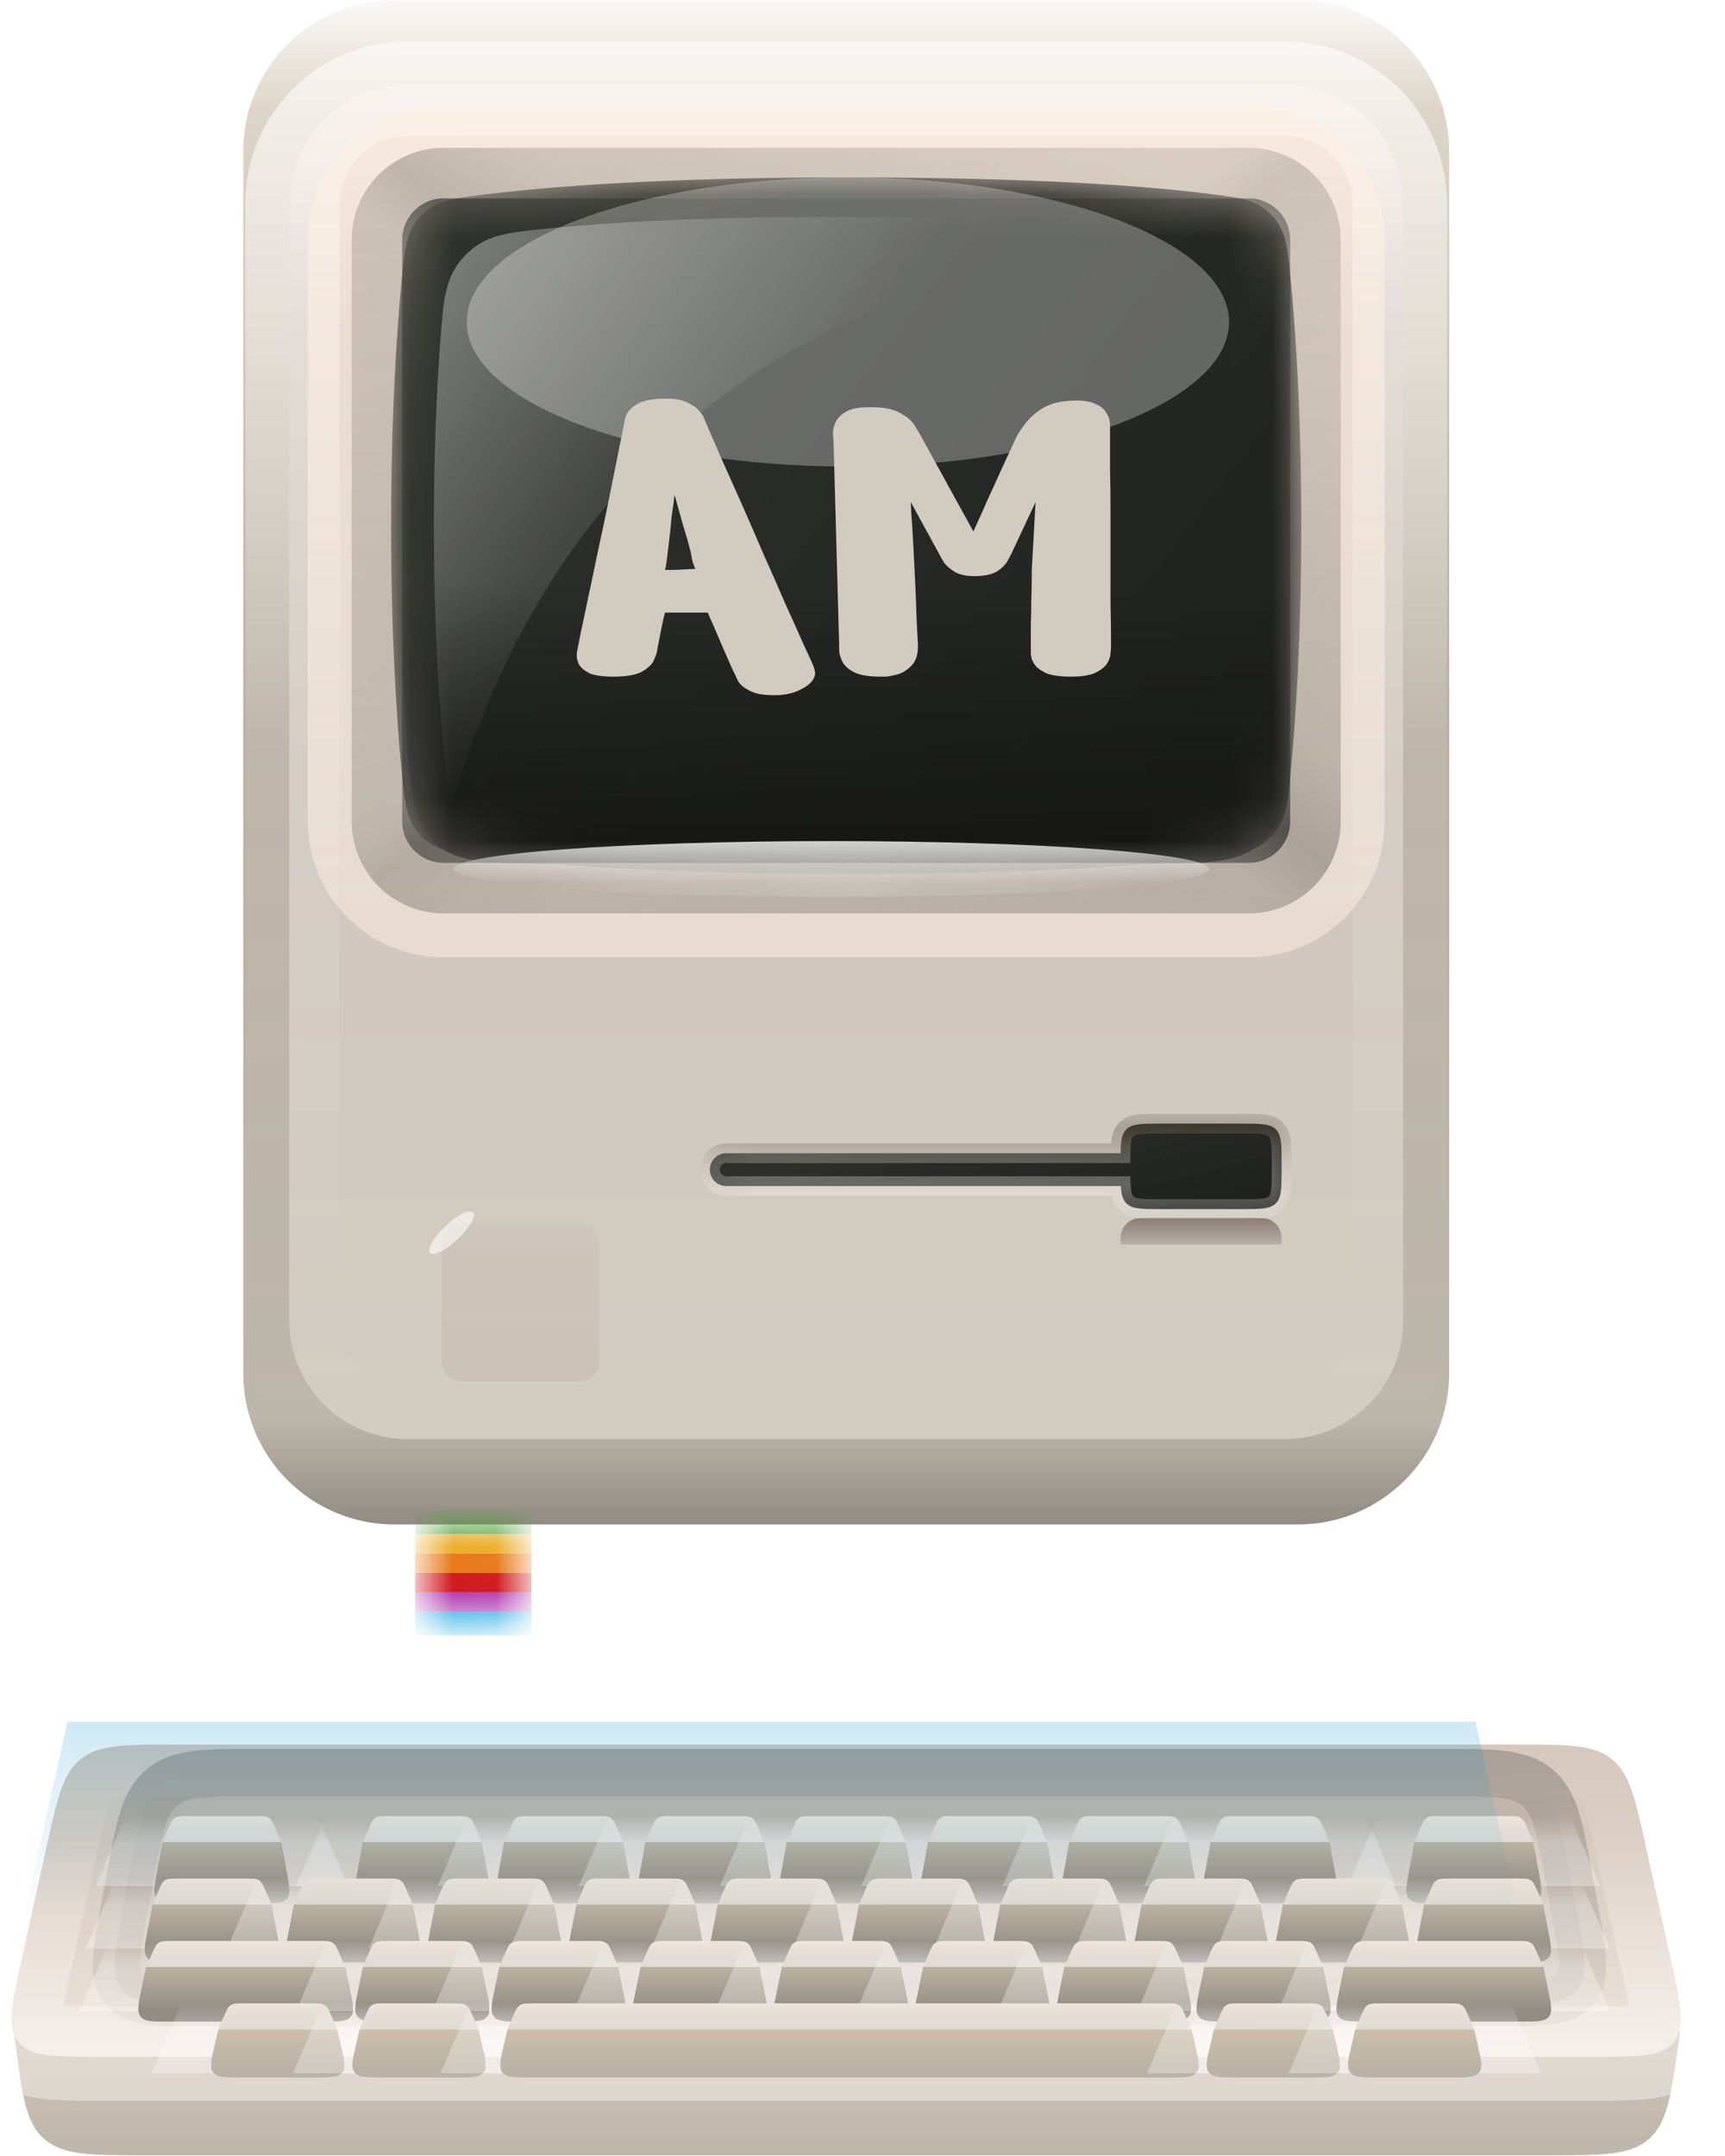 <svg width="40" height="50" viewBox="0 0 40 50" fill="none" xmlns="http://www.w3.org/2000/svg">
<g clip-path="url(#clip0_208_2)">
<g filter="url(#filter0_d_208_2)">
<path d="M9.069 34.897H30.175V36.421C30.175 37.499 30.175 38.038 29.84 38.372C29.506 38.707 28.967 38.707 27.889 38.707H11.355C10.278 38.707 9.739 38.707 9.404 38.372C9.069 38.038 9.069 37.499 9.069 36.421V34.897Z" fill="url(#paint0_linear_208_2)"/>
</g>
<path d="M30.099 0H9.146C7.21 0 5.641 1.569 5.641 3.505V31.849C5.641 33.785 7.21 35.354 9.146 35.354H30.099C32.035 35.354 33.604 33.785 33.604 31.849V3.505C33.604 1.569 32.035 0 30.099 0Z" fill="url(#paint1_linear_208_2)"/>
<g filter="url(#filter1_f_208_2)">
<path d="M29.794 1.981H9.45C7.935 1.981 6.707 3.209 6.707 4.724V30.63C6.707 32.145 7.935 33.373 9.45 33.373H29.794C31.309 33.373 32.537 32.145 32.537 30.63V4.724C32.537 3.209 31.309 1.981 29.794 1.981Z" fill="url(#paint2_linear_208_2)"/>
<path d="M29.794 2.057H9.45C7.977 2.057 6.783 3.251 6.783 4.724V30.63C6.783 32.103 7.977 33.297 9.45 33.297H29.794C31.267 33.297 32.461 32.103 32.461 30.63V4.724C32.461 3.251 31.267 2.057 29.794 2.057Z" stroke="url(#paint3_linear_208_2)" stroke-width="2.191"/>
</g>
<g filter="url(#filter2_f_208_2)">
<path d="M28.956 3.429H10.288C9.11 3.429 8.155 4.384 8.155 5.562V19.049C8.155 20.227 9.11 21.182 10.288 21.182H28.956C30.134 21.182 31.089 20.227 31.089 19.049V5.562C31.089 4.384 30.134 3.429 28.956 3.429Z" fill="url(#paint4_linear_208_2)"/>
<path d="M28.956 3.429H10.288C9.11 3.429 8.155 4.384 8.155 5.562V19.049C8.155 20.227 9.11 21.182 10.288 21.182H28.956C30.134 21.182 31.089 20.227 31.089 19.049V5.562C31.089 4.384 30.134 3.429 28.956 3.429Z" fill="url(#paint5_linear_208_2)" fill-opacity="0.3"/>
<path d="M28.956 3.429H10.288C9.11 3.429 8.155 4.384 8.155 5.562V19.049C8.155 20.227 9.11 21.182 10.288 21.182H28.956C30.134 21.182 31.089 20.227 31.089 19.049V5.562C31.089 4.384 30.134 3.429 28.956 3.429Z" fill="url(#paint6_linear_208_2)" fill-opacity="0.4"/>
<path d="M28.956 3.505H10.288C9.152 3.505 8.231 4.426 8.231 5.562V19.049C8.231 20.185 9.152 21.106 10.288 21.106H28.956C30.092 21.106 31.013 20.185 31.013 19.049V5.562C31.013 4.426 30.092 3.505 28.956 3.505Z" stroke="url(#paint7_linear_208_2)" stroke-width="2.191"/>
</g>
<g filter="url(#filter3_i_208_2)">
<mask id="mask0_208_2" style="mask-type:alpha" maskUnits="userSpaceOnUse" x="9" y="4" width="22" height="17">
<path d="M9.312 6.511C9.387 5.736 9.424 5.348 9.762 5C10.101 4.652 10.475 4.605 11.223 4.512C12.732 4.325 15.37 4.114 19.622 4.114C24.093 4.114 26.699 4.321 28.14 4.508C28.809 4.595 29.144 4.638 29.48 4.984C29.816 5.331 29.851 5.686 29.921 6.397C30.043 7.632 30.175 9.575 30.175 12.192C30.175 14.809 30.043 16.751 29.921 17.986C29.851 18.697 29.816 19.053 29.48 19.399C29.144 19.745 28.809 19.789 28.14 19.876C26.699 20.062 24.093 20.269 19.622 20.269C15.37 20.269 12.732 20.059 11.223 19.871C10.475 19.778 10.101 19.732 9.762 19.383C9.424 19.035 9.387 18.648 9.312 17.872C9.194 16.633 9.069 14.73 9.069 12.192C9.069 9.654 9.194 7.75 9.312 6.511Z" fill="url(#paint8_linear_208_2)"/>
</mask>
<g mask="url(#mask0_208_2)">
<path d="M9.312 6.511C9.387 5.736 9.424 5.348 9.762 5C10.101 4.652 10.475 4.605 11.223 4.512C12.732 4.325 15.37 4.114 19.622 4.114C24.093 4.114 26.699 4.321 28.14 4.508C28.809 4.595 29.144 4.638 29.48 4.984C29.816 5.331 29.851 5.686 29.921 6.397C30.043 7.632 30.175 9.575 30.175 12.192C30.175 14.809 30.043 16.751 29.921 17.986C29.851 18.697 29.816 19.053 29.48 19.399C29.144 19.745 28.809 19.789 28.14 19.876C26.699 20.062 24.093 20.269 19.622 20.269C15.37 20.269 12.732 20.059 11.223 19.871C10.475 19.778 10.101 19.732 9.762 19.383C9.424 19.035 9.387 18.648 9.312 17.872C9.194 16.633 9.069 14.73 9.069 12.192C9.069 9.654 9.194 7.75 9.312 6.511Z" fill="url(#paint9_linear_208_2)"/>
<g opacity="0.3" filter="url(#filter4_f_208_2)">
<path d="M19.66 10.82C24.542 10.82 28.499 9.319 28.499 7.467C28.499 5.615 24.542 4.114 19.66 4.114C14.779 4.114 10.822 5.615 10.822 7.467C10.822 9.319 14.779 10.82 19.66 10.82Z" fill="white"/>
</g>
<path opacity="0.4" d="M10.211 7.904C10.287 6.898 10.326 6.395 10.791 5.919C11.255 5.443 11.743 5.395 12.717 5.298C14.116 5.158 16.26 5.029 19.394 5.029C26.595 5.029 28.325 5.637 28.325 5.637C18.518 5.829 12.689 10.934 10.463 18.745C10.463 18.745 10.06 16.5 10.06 12.191C10.06 10.402 10.13 8.969 10.211 7.904Z" fill="url(#paint10_linear_208_2)"/>
<path d="M9.222 13.563H30.023L29.9 16.533C29.832 18.191 29.798 19.021 29.267 19.53C28.736 20.039 27.906 20.039 26.246 20.039H13.052C11.418 20.039 10.601 20.039 10.073 19.541C9.545 19.043 9.497 18.228 9.401 16.597L9.222 13.563Z" fill="url(#paint11_linear_208_2)"/>
<g opacity="0.8" filter="url(#filter5_f_208_2)">
<path d="M19.279 19.506C24.119 19.506 28.042 19.796 28.042 20.154C28.042 20.511 24.119 20.801 19.279 20.801C14.44 20.801 10.517 20.511 10.517 20.154C10.517 19.796 14.44 19.506 19.279 19.506Z" fill="white"/>
</g>
</g>
</g>
<g filter="url(#filter6_d_208_2)">
<path d="M12.315 27.278H9.633C9.364 27.278 9.146 27.496 9.146 27.765V30.447C9.146 30.717 9.364 30.935 9.633 30.935H12.315C12.585 30.935 12.803 30.717 12.803 30.447V27.765C12.803 27.496 12.585 27.278 12.315 27.278Z" fill="url(#paint12_linear_208_2)"/>
</g>
<g filter="url(#filter7_ddii_208_2)">
<mask id="mask1_208_2" style="mask-type:alpha" maskUnits="userSpaceOnUse" x="9" y="27" width="4" height="4">
<path d="M10.974 30.387C11.681 30.387 12.254 29.814 12.254 29.107C12.254 28.399 11.681 27.826 10.974 27.826C10.267 27.826 9.694 28.399 9.694 29.107C9.694 29.814 10.267 30.387 10.974 30.387Z" fill="#C4C4C4"/>
</mask>
<g mask="url(#mask1_208_2)">
<path d="M12.323 27.619H9.625V28.207H12.323V27.619Z" fill="#4F9D37"/>
<path d="M12.323 28.207H9.625V28.657H12.323V28.207Z" fill="#EBAA22"/>
<path d="M12.323 28.657H9.625V29.106H12.323V28.657Z" fill="#E77614"/>
<path d="M12.323 29.106H9.625V29.556H12.323V29.106Z" fill="#CF181D"/>
<path d="M12.323 29.556H9.625V30.006H12.323V29.556Z" fill="#AE38AF"/>
<path d="M12.327 30.006H9.621V30.555H12.327V30.006Z" fill="#009DDC"/>
</g>
</g>
<g opacity="0.6" filter="url(#filter8_f_208_2)">
<path d="M10.613 28.735C10.888 28.474 11.047 28.196 10.969 28.113C10.89 28.031 10.604 28.175 10.329 28.435C10.054 28.696 9.895 28.974 9.973 29.057C10.052 29.14 10.338 28.995 10.613 28.735Z" fill="white"/>
</g>
<path fill-rule="evenodd" clip-rule="evenodd" d="M25.99 27.506H16.841C16.631 27.506 16.46 27.336 16.46 27.125C16.46 26.915 16.631 26.744 16.841 26.744H25.985C25.989 26.461 26.01 26.3 26.118 26.192C26.252 26.059 26.468 26.059 26.899 26.059H28.803C29.235 26.059 29.45 26.059 29.584 26.192C29.718 26.326 29.718 26.542 29.718 26.973V27.125C29.718 27.556 29.718 27.772 29.584 27.906C29.45 28.04 29.235 28.04 28.803 28.04H26.899C26.468 28.04 26.252 28.04 26.118 27.906C26.031 27.819 26.001 27.698 25.99 27.506Z" fill="url(#paint13_linear_208_2)"/>
<mask id="mask2_208_2" style="mask-type:luminance" maskUnits="userSpaceOnUse" x="16" y="25" width="14" height="4">
<path d="M29.951 25.78H16.182V28.284H29.951V25.78Z" fill="white"/>
<path fill-rule="evenodd" clip-rule="evenodd" d="M25.991 27.506H16.841C16.631 27.506 16.46 27.336 16.46 27.125C16.46 26.915 16.631 26.744 16.841 26.744H25.986C25.99 26.461 26.011 26.3 26.119 26.193C26.253 26.059 26.468 26.059 26.899 26.059H28.804C29.235 26.059 29.451 26.059 29.584 26.193C29.718 26.326 29.718 26.542 29.718 26.973V27.125C29.718 27.556 29.718 27.772 29.584 27.906C29.451 28.04 29.235 28.04 28.804 28.04H26.899C26.468 28.04 26.253 28.04 26.119 27.906C26.032 27.819 26.001 27.698 25.991 27.506Z" fill="url(#paint14_linear_208_2)"/>
</mask>
<g mask="url(#mask2_208_2)">
<path d="M25.991 27.506L26.219 27.494L26.207 27.278H25.991V27.506ZM25.986 26.744V26.973H26.211L26.214 26.748L25.986 26.744ZM25.991 27.278H16.841V27.735H25.991V27.278ZM16.841 27.278C16.757 27.278 16.689 27.21 16.689 27.125H16.232C16.232 27.462 16.505 27.735 16.841 27.735V27.278ZM16.689 27.125C16.689 27.041 16.757 26.973 16.841 26.973V26.516C16.505 26.516 16.232 26.789 16.232 27.125H16.689ZM16.841 26.973H25.986V26.516H16.841V26.973ZM26.214 26.748C26.219 26.448 26.248 26.387 26.28 26.354L25.957 26.031C25.774 26.214 25.761 26.474 25.757 26.741L26.214 26.748ZM26.28 26.354C26.298 26.337 26.329 26.315 26.428 26.302C26.534 26.288 26.677 26.287 26.899 26.287V25.83C26.69 25.83 26.51 25.83 26.367 25.849C26.217 25.869 26.074 25.914 25.957 26.031L26.28 26.354ZM26.899 26.287H28.804V25.83H26.899V26.287ZM28.804 26.287C29.026 26.287 29.17 26.288 29.275 26.302C29.374 26.315 29.405 26.337 29.423 26.354L29.746 26.031C29.63 25.914 29.486 25.869 29.336 25.849C29.193 25.83 29.013 25.83 28.804 25.83V26.287ZM29.423 26.354C29.44 26.372 29.462 26.403 29.475 26.502C29.489 26.608 29.49 26.751 29.49 26.973H29.947C29.947 26.764 29.948 26.584 29.928 26.441C29.908 26.291 29.863 26.148 29.746 26.031L29.423 26.354ZM29.49 26.973V27.125H29.947V26.973H29.49ZM29.49 27.125C29.49 27.347 29.489 27.491 29.475 27.597C29.462 27.696 29.44 27.727 29.423 27.744L29.746 28.067C29.863 27.951 29.908 27.807 29.928 27.657C29.948 27.514 29.947 27.334 29.947 27.125H29.49ZM29.423 27.744C29.405 27.762 29.374 27.783 29.275 27.796C29.17 27.811 29.026 27.811 28.804 27.811V28.268C29.013 28.268 29.193 28.269 29.336 28.25C29.486 28.229 29.63 28.184 29.746 28.067L29.423 27.744ZM28.804 27.811H26.899V28.268H28.804V27.811ZM26.899 27.811C26.677 27.811 26.534 27.811 26.428 27.796C26.329 27.783 26.298 27.762 26.28 27.744L25.957 28.067C26.074 28.184 26.217 28.229 26.367 28.25C26.51 28.269 26.69 28.268 26.899 28.268V27.811ZM26.28 27.744C26.258 27.721 26.229 27.676 26.219 27.494L25.762 27.519C25.774 27.72 25.807 27.917 25.957 28.067L26.28 27.744Z" fill="url(#paint15_linear_208_2)"/>
</g>
<g filter="url(#filter9_i_208_2)">
<path d="M25.984 26.668C25.984 26.526 25.984 26.456 26 26.398C26.042 26.24 26.166 26.116 26.323 26.074C26.381 26.059 26.452 26.059 26.594 26.059H29.108C29.25 26.059 29.321 26.059 29.379 26.074C29.537 26.116 29.66 26.24 29.702 26.398C29.718 26.456 29.718 26.526 29.718 26.668H25.984Z" fill="url(#paint16_linear_208_2)"/>
</g>
<path d="M0.35 47.318C0.33 47.157 0.32 47.077 0.365 47.026C0.411 46.974 0.491 46.974 0.653 46.974L38.625 47.005C38.788 47.006 38.87 47.006 38.915 47.058C38.961 47.111 38.949 47.192 38.927 47.354C38.75 48.609 38.662 49.236 38.232 49.61C37.802 49.984 37.17 49.984 35.907 49.984H3.374C2.095 49.984 1.455 49.984 1.023 49.603C0.591 49.222 0.511 48.587 0.35 47.318Z" fill="url(#paint17_linear_208_2)"/>
<path d="M1.074 42.849C1.327 41.704 1.454 41.131 1.872 40.795C2.29 40.459 2.876 40.459 4.05 40.459H35.194C36.368 40.459 36.955 40.459 37.373 40.795C37.791 41.131 37.917 41.704 38.17 42.849L38.751 45.475C38.978 46.501 39.091 47.014 38.817 47.356C38.542 47.698 38.017 47.698 36.965 47.698H2.279C1.228 47.698 0.702 47.698 0.428 47.356C0.153 47.014 0.266 46.501 0.493 45.475L1.074 42.849Z" fill="url(#paint18_linear_208_2)"/>
<g filter="url(#filter10_f_208_2)">
<path d="M1.148 42.866C1.275 42.291 1.369 41.867 1.483 41.544C1.596 41.223 1.725 41.01 1.919 40.855C2.113 40.699 2.349 40.618 2.687 40.577C3.026 40.536 3.461 40.536 4.05 40.536H35.194C35.783 40.536 36.218 40.536 36.557 40.577C36.895 40.618 37.131 40.699 37.325 40.855C37.519 41.01 37.648 41.223 37.761 41.544C37.875 41.867 37.969 42.291 38.096 42.866L38.676 45.491C38.79 46.007 38.874 46.385 38.896 46.678C38.917 46.968 38.877 47.159 38.757 47.309C38.637 47.458 38.46 47.538 38.171 47.58C37.881 47.622 37.493 47.622 36.965 47.622H2.279C1.751 47.622 1.363 47.622 1.073 47.58C0.784 47.538 0.607 47.458 0.487 47.309C0.367 47.159 0.327 46.968 0.348 46.678C0.37 46.385 0.454 46.007 0.568 45.491L1.148 42.866Z" stroke="url(#paint19_linear_208_2)" stroke-width="2.191"/>
</g>
<g opacity="0.2">
<g filter="url(#filter11_i_208_2)">
<path d="M2.973 43.568C3.192 42.373 3.302 41.776 3.725 41.422C4.149 41.069 4.757 41.069 5.971 41.069H33.426C34.641 41.069 35.248 41.069 35.672 41.422C36.096 41.776 36.205 42.373 36.424 43.568L36.562 44.321C36.745 45.321 36.836 45.821 36.562 46.15C36.288 46.479 35.779 46.479 34.763 46.479H4.634C3.618 46.479 3.109 46.479 2.835 46.15C2.561 45.821 2.652 45.321 2.836 44.321L2.973 43.568Z" fill="url(#paint20_linear_208_2)"/>
</g>
<path d="M3.011 43.575C3.12 42.976 3.202 42.531 3.309 42.191C3.415 41.852 3.546 41.622 3.75 41.452C3.954 41.281 4.204 41.195 4.557 41.151C4.91 41.107 5.363 41.107 5.971 41.107H33.426C34.034 41.107 34.487 41.107 34.841 41.151C35.193 41.195 35.443 41.281 35.647 41.452C35.852 41.622 35.982 41.852 36.088 42.191C36.195 42.531 36.277 42.976 36.386 43.575L36.524 44.328C36.616 44.829 36.684 45.201 36.695 45.489C36.707 45.775 36.661 45.971 36.533 46.126C36.404 46.28 36.22 46.36 35.935 46.4C35.65 46.441 35.272 46.441 34.763 46.441H4.634C4.125 46.441 3.747 46.441 3.462 46.4C3.177 46.36 2.993 46.28 2.864 46.126C2.736 45.971 2.691 45.775 2.702 45.489C2.713 45.201 2.781 44.829 2.873 44.328L3.011 43.575Z" stroke="url(#paint21_linear_208_2)" stroke-width="1.096"/>
</g>
<g filter="url(#filter12_d_208_2)">
<path d="M3.89 40.24C3.955 40.087 3.988 40.011 4.052 39.969C4.117 39.926 4.2 39.926 4.365 39.926H5.925C6.09 39.926 6.173 39.926 6.238 39.969C6.303 40.011 6.335 40.087 6.4 40.24L6.525 40.53H3.766L3.89 40.24Z" fill="url(#paint22_linear_208_2)"/>
<g filter="url(#filter13_f_208_2)">
<path d="M3.96 40.27C3.993 40.192 4.016 40.139 4.038 40.1C4.059 40.063 4.076 40.045 4.095 40.032C4.113 40.02 4.137 40.012 4.18 40.007C4.224 40.002 4.281 40.002 4.366 40.002H5.925C6.009 40.002 6.067 40.002 6.111 40.007C6.154 40.012 6.177 40.02 6.196 40.032C6.215 40.045 6.232 40.063 6.253 40.1C6.275 40.139 6.297 40.192 6.331 40.27L6.409 40.453H3.881L3.96 40.27Z" stroke="url(#paint23_linear_208_2)" stroke-width="2.191"/>
</g>
<path d="M3.766 40.529H6.525L6.652 41.23C6.713 41.563 6.743 41.73 6.652 41.84C6.561 41.949 6.391 41.949 6.053 41.949H4.238C3.899 41.949 3.73 41.949 3.638 41.84C3.547 41.73 3.577 41.563 3.638 41.23L3.766 40.529Z" fill="url(#paint24_linear_208_2)"/>
<path d="M8.538 40.24C8.603 40.087 8.636 40.011 8.7 39.969C8.765 39.926 8.848 39.926 9.013 39.926H10.573C10.738 39.926 10.821 39.926 10.886 39.969C10.951 40.011 10.983 40.087 11.048 40.24L11.173 40.53H8.414L8.538 40.24Z" fill="url(#paint25_linear_208_2)"/>
<g filter="url(#filter14_f_208_2)">
<path d="M8.608 40.27C8.641 40.192 8.664 40.139 8.686 40.1C8.707 40.063 8.724 40.045 8.743 40.032C8.761 40.02 8.785 40.012 8.827 40.007C8.872 40.002 8.929 40.002 9.014 40.002H10.573C10.657 40.002 10.715 40.002 10.759 40.007C10.802 40.012 10.825 40.02 10.844 40.032C10.863 40.045 10.88 40.063 10.901 40.1C10.923 40.139 10.945 40.192 10.979 40.27L11.057 40.453H8.529L8.608 40.27Z" stroke="url(#paint26_linear_208_2)" stroke-width="2.191"/>
</g>
<path d="M8.413 40.529H11.172L11.431 41.949H8.155L8.413 40.529Z" fill="url(#paint27_linear_208_2)"/>
<path d="M11.814 40.24C11.879 40.087 11.912 40.011 11.977 39.969C12.041 39.926 12.124 39.926 12.29 39.926H13.849C14.015 39.926 14.097 39.926 14.162 39.969C14.227 40.011 14.259 40.087 14.325 40.24L14.449 40.53H11.69L11.814 40.24Z" fill="url(#paint28_linear_208_2)"/>
<g filter="url(#filter15_f_208_2)">
<path d="M11.884 40.27C11.918 40.192 11.94 40.139 11.962 40.1C11.983 40.063 12 40.045 12.019 40.032C12.038 40.02 12.061 40.012 12.104 40.007C12.148 40.002 12.206 40.002 12.29 40.002H13.849C13.934 40.002 13.991 40.002 14.035 40.007C14.078 40.012 14.102 40.02 14.12 40.032C14.139 40.045 14.156 40.063 14.177 40.1C14.199 40.139 14.222 40.192 14.255 40.27L14.334 40.453H11.806L11.884 40.27Z" stroke="url(#paint29_linear_208_2)" stroke-width="2.191"/>
</g>
<path d="M11.69 40.529H14.449L14.707 41.949H11.431L11.69 40.529Z" fill="url(#paint30_linear_208_2)"/>
<path d="M15.091 40.24C15.156 40.087 15.188 40.011 15.253 39.969C15.318 39.926 15.401 39.926 15.566 39.926H17.126C17.291 39.926 17.374 39.926 17.439 39.969C17.503 40.011 17.536 40.087 17.601 40.24L17.725 40.53H14.966L15.091 40.24Z" fill="url(#paint31_linear_208_2)"/>
<g filter="url(#filter16_f_208_2)">
<path d="M15.161 40.27C15.194 40.192 15.217 40.139 15.239 40.1C15.26 40.063 15.277 40.045 15.295 40.032C15.314 40.02 15.338 40.012 15.38 40.007C15.425 40.002 15.482 40.002 15.566 40.002H17.126C17.21 40.002 17.267 40.002 17.312 40.007C17.354 40.012 17.378 40.02 17.397 40.032C17.416 40.045 17.432 40.063 17.453 40.1C17.475 40.139 17.498 40.192 17.531 40.27L17.61 40.453H15.082L15.161 40.27Z" stroke="url(#paint32_linear_208_2)" stroke-width="2.191"/>
</g>
<path d="M14.966 40.529H17.725L17.984 41.949H14.707L14.966 40.529Z" fill="url(#paint33_linear_208_2)"/>
<path d="M18.367 40.24C18.432 40.087 18.465 40.011 18.529 39.969C18.594 39.926 18.677 39.926 18.843 39.926H20.402C20.567 39.926 20.65 39.926 20.715 39.969C20.78 40.011 20.812 40.087 20.877 40.24L21.002 40.53H18.243L18.367 40.24Z" fill="url(#paint34_linear_208_2)"/>
<g filter="url(#filter17_f_208_2)">
<path d="M18.437 40.27C18.47 40.192 18.493 40.139 18.515 40.1C18.536 40.063 18.553 40.045 18.572 40.032C18.59 40.02 18.614 40.012 18.657 40.007C18.701 40.002 18.758 40.002 18.843 40.002H20.402C20.486 40.002 20.544 40.002 20.588 40.007C20.631 40.012 20.654 40.02 20.673 40.032C20.692 40.045 20.709 40.063 20.73 40.1C20.752 40.139 20.774 40.192 20.808 40.27L20.886 40.453H18.358L18.437 40.27Z" stroke="url(#paint35_linear_208_2)" stroke-width="2.191"/>
</g>
<path d="M18.242 40.529H21.002L21.26 41.949H17.984L18.242 40.529Z" fill="url(#paint36_linear_208_2)"/>
<path d="M21.643 40.24C21.709 40.087 21.741 40.011 21.806 39.969C21.871 39.926 21.953 39.926 22.119 39.926H23.678C23.844 39.926 23.927 39.926 23.991 39.969C24.056 40.011 24.089 40.087 24.154 40.24L24.278 40.53H21.519L21.643 40.24Z" fill="url(#paint37_linear_208_2)"/>
<g filter="url(#filter18_f_208_2)">
<path d="M21.714 40.27C21.747 40.192 21.769 40.139 21.791 40.1C21.812 40.063 21.829 40.045 21.848 40.032C21.867 40.02 21.89 40.012 21.933 40.007C21.977 40.002 22.035 40.002 22.119 40.002H23.678C23.763 40.002 23.82 40.002 23.864 40.007C23.907 40.012 23.931 40.02 23.95 40.032C23.968 40.045 23.985 40.063 24.006 40.1C24.028 40.139 24.051 40.192 24.084 40.27L24.163 40.453H21.635L21.714 40.27Z" stroke="url(#paint38_linear_208_2)" stroke-width="2.191"/>
</g>
<path d="M21.519 40.529H24.278L24.537 41.949H21.26L21.519 40.529Z" fill="url(#paint39_linear_208_2)"/>
<path d="M24.92 40.24C24.985 40.087 25.017 40.011 25.082 39.969C25.147 39.926 25.23 39.926 25.395 39.926H26.955C27.12 39.926 27.203 39.926 27.268 39.969C27.332 40.011 27.365 40.087 27.43 40.24L27.554 40.53H24.795L24.92 40.24Z" fill="url(#paint40_linear_208_2)"/>
<g filter="url(#filter19_f_208_2)">
<path d="M24.99 40.27C25.023 40.192 25.046 40.139 25.068 40.1C25.089 40.063 25.106 40.045 25.124 40.032C25.143 40.02 25.167 40.012 25.209 40.007C25.254 40.002 25.311 40.002 25.395 40.002H26.955C27.039 40.002 27.096 40.002 27.141 40.007C27.183 40.012 27.207 40.02 27.226 40.032C27.244 40.045 27.262 40.063 27.282 40.1C27.304 40.139 27.327 40.192 27.36 40.27L27.439 40.453H24.911L24.99 40.27Z" stroke="url(#paint41_linear_208_2)" stroke-width="2.191"/>
</g>
<path d="M24.795 40.529H27.554L27.813 41.949H24.537L24.795 40.529Z" fill="url(#paint42_linear_208_2)"/>
<path d="M28.196 40.24C28.261 40.087 28.294 40.011 28.359 39.969C28.423 39.926 28.506 39.926 28.672 39.926H30.231C30.396 39.926 30.479 39.926 30.544 39.969C30.609 40.011 30.641 40.087 30.706 40.24L30.831 40.53H28.072L28.196 40.24Z" fill="url(#paint43_linear_208_2)"/>
<g filter="url(#filter20_f_208_2)">
<path d="M28.266 40.27C28.299 40.192 28.322 40.139 28.344 40.1C28.365 40.063 28.382 40.045 28.401 40.032C28.419 40.02 28.443 40.012 28.486 40.007C28.53 40.002 28.587 40.002 28.672 40.002H30.231C30.316 40.002 30.373 40.002 30.417 40.007C30.46 40.012 30.483 40.02 30.502 40.032C30.521 40.045 30.538 40.063 30.559 40.1C30.581 40.139 30.603 40.192 30.637 40.27L30.715 40.453H28.188L28.266 40.27Z" stroke="url(#paint44_linear_208_2)" stroke-width="2.191"/>
</g>
<path d="M28.072 40.529H30.831L31.089 41.949H27.813L28.072 40.529Z" fill="url(#paint45_linear_208_2)"/>
<path d="M32.92 40.24C32.985 40.087 33.018 40.011 33.083 39.969C33.148 39.926 33.23 39.926 33.396 39.926H34.955C35.121 39.926 35.203 39.926 35.268 39.969C35.333 40.011 35.365 40.087 35.431 40.24L35.555 40.53H32.796L32.92 40.24Z" fill="url(#paint46_linear_208_2)"/>
<g filter="url(#filter21_f_208_2)">
<path d="M32.99 40.27C33.024 40.192 33.046 40.139 33.068 40.1C33.089 40.063 33.106 40.045 33.125 40.032C33.144 40.02 33.167 40.012 33.21 40.007C33.254 40.002 33.312 40.002 33.396 40.002H34.955C35.04 40.002 35.097 40.002 35.141 40.007C35.184 40.012 35.208 40.02 35.226 40.032C35.245 40.045 35.262 40.063 35.283 40.1C35.305 40.139 35.328 40.192 35.361 40.27L35.44 40.453H32.912L32.99 40.27Z" stroke="url(#paint47_linear_208_2)" stroke-width="2.191"/>
</g>
<path d="M32.796 40.529H35.555L35.683 41.23C35.743 41.563 35.774 41.73 35.682 41.84C35.591 41.949 35.422 41.949 35.083 41.949H33.268C32.929 41.949 32.76 41.949 32.669 41.84C32.577 41.73 32.608 41.563 32.668 41.23L32.796 40.529Z" fill="url(#paint48_linear_208_2)"/>
</g>
<g filter="url(#filter22_d_208_2)">
<path d="M3.661 41.687C3.727 41.535 3.759 41.459 3.824 41.416C3.889 41.374 3.971 41.374 4.137 41.374H5.696C5.862 41.374 5.945 41.374 6.009 41.416C6.074 41.459 6.107 41.535 6.172 41.687L6.296 41.977H3.537L3.661 41.687Z" fill="url(#paint49_linear_208_2)"/>
<g filter="url(#filter23_f_208_2)">
<path d="M3.732 41.717C3.765 41.64 3.787 41.587 3.809 41.548C3.83 41.511 3.847 41.492 3.866 41.48C3.885 41.468 3.908 41.459 3.951 41.455C3.995 41.45 4.053 41.45 4.137 41.45H5.697C5.781 41.45 5.838 41.45 5.883 41.455C5.925 41.459 5.949 41.468 5.968 41.48C5.986 41.492 6.003 41.511 6.024 41.548C6.046 41.587 6.069 41.64 6.102 41.717L6.181 41.901H3.653L3.732 41.717Z" stroke="url(#paint50_linear_208_2)" stroke-width="2.191"/>
</g>
<path d="M3.537 41.977H6.296L6.415 42.596C6.48 42.931 6.512 43.099 6.421 43.21C6.329 43.321 6.159 43.321 5.817 43.321H4.017C3.675 43.321 3.504 43.321 3.413 43.21C3.321 43.099 3.353 42.931 3.418 42.596L3.537 41.977Z" fill="url(#paint51_linear_208_2)"/>
<path d="M6.938 41.687C7.003 41.535 7.036 41.459 7.1 41.416C7.165 41.374 7.248 41.374 7.413 41.374H8.973C9.138 41.374 9.221 41.374 9.286 41.416C9.35 41.459 9.383 41.535 9.448 41.687L9.573 41.977H6.813L6.938 41.687Z" fill="url(#paint52_linear_208_2)"/>
<g filter="url(#filter24_f_208_2)">
<path d="M7.008 41.717C7.041 41.64 7.064 41.587 7.086 41.548C7.107 41.511 7.124 41.492 7.142 41.48C7.161 41.468 7.185 41.459 7.227 41.455C7.272 41.45 7.329 41.45 7.413 41.45H8.973C9.057 41.45 9.115 41.45 9.159 41.455C9.202 41.459 9.225 41.468 9.244 41.48C9.263 41.492 9.28 41.511 9.301 41.548C9.322 41.587 9.345 41.64 9.378 41.717L9.457 41.901H6.929L7.008 41.717Z" stroke="url(#paint53_linear_208_2)" stroke-width="2.191"/>
</g>
<path d="M6.813 41.977H9.572L9.831 43.321H6.555L6.813 41.977Z" fill="url(#paint54_linear_208_2)"/>
<path d="M10.214 41.687C10.279 41.535 10.312 41.459 10.377 41.416C10.441 41.374 10.524 41.374 10.69 41.374H12.249C12.415 41.374 12.497 41.374 12.562 41.416C12.627 41.459 12.659 41.535 12.725 41.687L12.849 41.977H10.09L10.214 41.687Z" fill="url(#paint55_linear_208_2)"/>
<g filter="url(#filter25_f_208_2)">
<path d="M10.284 41.717C10.318 41.64 10.34 41.587 10.362 41.548C10.383 41.511 10.4 41.492 10.419 41.48C10.437 41.468 10.461 41.459 10.504 41.455C10.548 41.45 10.605 41.45 10.69 41.45H12.249C12.334 41.45 12.391 41.45 12.435 41.455C12.478 41.459 12.502 41.468 12.52 41.48C12.539 41.492 12.556 41.511 12.577 41.548C12.599 41.587 12.621 41.64 12.655 41.717L12.733 41.901H10.206L10.284 41.717Z" stroke="url(#paint56_linear_208_2)" stroke-width="2.191"/>
</g>
<path d="M10.09 41.977H12.849L13.107 43.321H9.831L10.09 41.977Z" fill="url(#paint57_linear_208_2)"/>
<path d="M13.491 41.687C13.556 41.535 13.588 41.459 13.653 41.416C13.718 41.374 13.8 41.374 13.966 41.374H15.525C15.691 41.374 15.774 41.374 15.838 41.416C15.903 41.459 15.936 41.535 16.001 41.687L16.125 41.977H13.366L13.491 41.687Z" fill="url(#paint58_linear_208_2)"/>
<g filter="url(#filter26_f_208_2)">
<path d="M13.561 41.717C13.594 41.64 13.617 41.587 13.639 41.548C13.659 41.511 13.677 41.492 13.695 41.48C13.714 41.468 13.738 41.459 13.78 41.455C13.825 41.45 13.882 41.45 13.966 41.45H15.526C15.61 41.45 15.667 41.45 15.712 41.455C15.754 41.459 15.778 41.468 15.797 41.48C15.815 41.492 15.832 41.511 15.853 41.548C15.875 41.587 15.898 41.64 15.931 41.717L16.01 41.901H13.482L13.561 41.717Z" stroke="url(#paint59_linear_208_2)" stroke-width="2.191"/>
</g>
<path d="M13.366 41.977H16.125L16.384 43.321H13.107L13.366 41.977Z" fill="url(#paint60_linear_208_2)"/>
<path d="M16.767 41.687C16.832 41.535 16.865 41.459 16.929 41.416C16.994 41.374 17.077 41.374 17.242 41.374H18.802C18.967 41.374 19.05 41.374 19.115 41.416C19.18 41.459 19.212 41.535 19.277 41.687L19.402 41.977H16.643L16.767 41.687Z" fill="url(#paint61_linear_208_2)"/>
<g filter="url(#filter27_f_208_2)">
<path d="M16.837 41.717C16.87 41.64 16.893 41.587 16.915 41.548C16.936 41.511 16.953 41.492 16.972 41.48C16.99 41.468 17.014 41.459 17.056 41.455C17.101 41.45 17.158 41.45 17.243 41.45H18.802C18.886 41.45 18.944 41.45 18.988 41.455C19.031 41.459 19.054 41.468 19.073 41.48C19.092 41.492 19.109 41.511 19.13 41.548C19.152 41.587 19.174 41.64 19.207 41.717L19.286 41.901H16.758L16.837 41.717Z" stroke="url(#paint62_linear_208_2)" stroke-width="2.191"/>
</g>
<path d="M16.642 41.977H19.401L19.66 43.321H16.384L16.642 41.977Z" fill="url(#paint63_linear_208_2)"/>
<path d="M20.043 41.687C20.108 41.535 20.141 41.459 20.206 41.416C20.27 41.374 20.353 41.374 20.519 41.374H22.078C22.244 41.374 22.326 41.374 22.391 41.416C22.456 41.459 22.489 41.535 22.554 41.687L22.678 41.977H19.919L20.043 41.687Z" fill="url(#paint64_linear_208_2)"/>
<g filter="url(#filter28_f_208_2)">
<path d="M20.113 41.717C20.147 41.64 20.169 41.587 20.191 41.548C20.212 41.511 20.229 41.492 20.248 41.48C20.267 41.468 20.29 41.459 20.333 41.455C20.377 41.45 20.434 41.45 20.519 41.45H22.078C22.163 41.45 22.22 41.45 22.264 41.455C22.307 41.459 22.331 41.468 22.349 41.48C22.368 41.492 22.385 41.511 22.406 41.548C22.428 41.587 22.451 41.64 22.484 41.717L22.563 41.901H20.035L20.113 41.717Z" stroke="url(#paint65_linear_208_2)" stroke-width="2.191"/>
</g>
<path d="M19.919 41.977H22.678L22.937 43.321H19.661L19.919 41.977Z" fill="url(#paint66_linear_208_2)"/>
<path d="M23.32 41.687C23.385 41.535 23.417 41.459 23.482 41.416C23.547 41.374 23.63 41.374 23.795 41.374H25.355C25.52 41.374 25.603 41.374 25.668 41.416C25.732 41.459 25.765 41.535 25.83 41.687L25.954 41.977H23.195L23.32 41.687Z" fill="url(#paint67_linear_208_2)"/>
<g filter="url(#filter29_f_208_2)">
<path d="M23.39 41.717C23.423 41.64 23.446 41.587 23.468 41.548C23.489 41.511 23.506 41.492 23.524 41.48C23.543 41.468 23.567 41.459 23.609 41.455C23.654 41.45 23.711 41.45 23.795 41.45H25.355C25.439 41.45 25.496 41.45 25.541 41.455C25.583 41.459 25.607 41.468 25.626 41.48C25.644 41.492 25.662 41.511 25.683 41.548C25.704 41.587 25.727 41.64 25.76 41.717L25.839 41.901H23.311L23.39 41.717Z" stroke="url(#paint68_linear_208_2)" stroke-width="2.191"/>
</g>
<path d="M23.196 41.977H25.955L26.213 43.321H22.937L23.196 41.977Z" fill="url(#paint69_linear_208_2)"/>
<path d="M26.596 41.687C26.661 41.535 26.694 41.459 26.759 41.416C26.823 41.374 26.906 41.374 27.072 41.374H28.631C28.796 41.374 28.879 41.374 28.944 41.416C29.009 41.459 29.041 41.535 29.107 41.687L29.231 41.977H26.472L26.596 41.687Z" fill="url(#paint70_linear_208_2)"/>
<g filter="url(#filter30_f_208_2)">
<path d="M26.666 41.717C26.699 41.64 26.722 41.587 26.744 41.548C26.765 41.511 26.782 41.492 26.801 41.48C26.819 41.468 26.843 41.459 26.886 41.455C26.93 41.45 26.987 41.45 27.072 41.45H28.631C28.715 41.45 28.773 41.45 28.817 41.455C28.86 41.459 28.884 41.468 28.902 41.48C28.921 41.492 28.938 41.511 28.959 41.548C28.981 41.587 29.003 41.64 29.037 41.717L29.115 41.901H26.587L26.666 41.717Z" stroke="url(#paint71_linear_208_2)" stroke-width="2.191"/>
</g>
<path d="M26.472 41.977H29.231L29.489 43.321H26.213L26.472 41.977Z" fill="url(#paint72_linear_208_2)"/>
<path d="M29.872 41.687C29.938 41.535 29.97 41.459 30.035 41.416C30.1 41.374 30.182 41.374 30.348 41.374H31.907C32.073 41.374 32.156 41.374 32.22 41.416C32.285 41.459 32.318 41.535 32.383 41.687L32.507 41.977H29.748L29.872 41.687Z" fill="url(#paint73_linear_208_2)"/>
<g filter="url(#filter31_f_208_2)">
<path d="M29.942 41.717C29.976 41.64 29.998 41.587 30.02 41.548C30.041 41.511 30.058 41.492 30.077 41.48C30.096 41.468 30.119 41.459 30.162 41.455C30.206 41.45 30.264 41.45 30.348 41.45H31.907C31.992 41.45 32.049 41.45 32.093 41.455C32.136 41.459 32.16 41.468 32.178 41.48C32.197 41.492 32.214 41.511 32.235 41.548C32.257 41.587 32.28 41.64 32.313 41.717L32.392 41.901H29.864L29.942 41.717Z" stroke="url(#paint74_linear_208_2)" stroke-width="2.191"/>
</g>
<path d="M29.748 41.977H32.507L32.766 43.321H29.49L29.748 41.977Z" fill="url(#paint75_linear_208_2)"/>
<path d="M33.149 41.687C33.214 41.535 33.246 41.459 33.311 41.416C33.376 41.374 33.459 41.374 33.624 41.374H35.184C35.349 41.374 35.432 41.374 35.497 41.416C35.562 41.459 35.594 41.535 35.659 41.687L35.783 41.977H33.024L33.149 41.687Z" fill="url(#paint76_linear_208_2)"/>
<g filter="url(#filter32_f_208_2)">
<path d="M33.219 41.717C33.252 41.64 33.275 41.587 33.297 41.548C33.318 41.511 33.335 41.492 33.353 41.48C33.372 41.468 33.396 41.459 33.438 41.455C33.483 41.45 33.54 41.45 33.624 41.45H35.184C35.268 41.45 35.325 41.45 35.37 41.455C35.413 41.459 35.436 41.468 35.455 41.48C35.474 41.492 35.491 41.511 35.512 41.548C35.533 41.587 35.556 41.64 35.589 41.717L35.668 41.901H33.14L33.219 41.717Z" stroke="url(#paint77_linear_208_2)" stroke-width="2.191"/>
</g>
<path d="M33.024 41.977H35.784L35.903 42.596C35.967 42.931 35.999 43.099 35.908 43.21C35.817 43.321 35.646 43.321 35.304 43.321H33.504C33.162 43.321 32.991 43.321 32.9 43.21C32.809 43.099 32.841 42.931 32.905 42.596L33.024 41.977Z" fill="url(#paint78_linear_208_2)"/>
</g>
<g filter="url(#filter33_d_208_2)">
<path d="M3.517 43.135C3.583 42.983 3.615 42.907 3.68 42.864C3.745 42.822 3.827 42.822 3.993 42.822H7.403C7.569 42.822 7.651 42.822 7.716 42.864C7.781 42.907 7.813 42.983 7.879 43.135L8.003 43.425H3.393L3.517 43.135Z" fill="url(#paint79_linear_208_2)"/>
<g filter="url(#filter34_f_208_2)">
<path d="M3.587 43.165C3.62 43.087 3.643 43.035 3.665 42.996C3.686 42.959 3.703 42.94 3.722 42.928C3.74 42.916 3.764 42.907 3.806 42.903C3.851 42.898 3.908 42.898 3.993 42.898H7.403C7.487 42.898 7.544 42.898 7.589 42.903C7.631 42.907 7.655 42.916 7.674 42.928C7.692 42.94 7.709 42.959 7.73 42.996C7.752 43.035 7.775 43.087 7.808 43.165L7.887 43.349H3.508L3.587 43.165Z" stroke="url(#paint80_linear_208_2)" stroke-width="2.191"/>
</g>
<path d="M3.385 43.425H8.011L8.12 43.961C8.189 44.299 8.224 44.468 8.132 44.58C8.041 44.692 7.868 44.692 7.523 44.692H3.873C3.527 44.692 3.355 44.692 3.263 44.58C3.172 44.468 3.206 44.299 3.275 43.961L3.385 43.425Z" fill="url(#paint81_linear_208_2)"/>
<path d="M8.538 43.135C8.603 42.983 8.636 42.907 8.7 42.864C8.765 42.822 8.848 42.822 9.013 42.822H10.573C10.738 42.822 10.821 42.822 10.886 42.864C10.951 42.907 10.983 42.983 11.048 43.135L11.173 43.425H8.414L8.538 43.135Z" fill="url(#paint82_linear_208_2)"/>
<g filter="url(#filter35_f_208_2)">
<path d="M8.608 43.165C8.641 43.087 8.664 43.035 8.686 42.996C8.707 42.959 8.724 42.94 8.743 42.928C8.761 42.916 8.785 42.907 8.827 42.903C8.872 42.898 8.929 42.898 9.014 42.898H10.573C10.657 42.898 10.715 42.898 10.759 42.903C10.802 42.907 10.825 42.916 10.844 42.928C10.863 42.94 10.88 42.959 10.901 42.996C10.923 43.035 10.945 43.087 10.979 43.165L11.057 43.349H8.529L8.608 43.165Z" stroke="url(#paint83_linear_208_2)" stroke-width="2.191"/>
</g>
<path d="M8.414 43.425H11.173L11.282 43.961C11.351 44.299 11.386 44.468 11.294 44.58C11.203 44.692 11.03 44.692 10.685 44.692H8.902C8.556 44.692 8.384 44.692 8.292 44.58C8.201 44.468 8.235 44.299 8.304 43.961L8.414 43.425Z" fill="url(#paint84_linear_208_2)"/>
<path d="M11.7 43.135C11.765 42.983 11.798 42.907 11.863 42.864C11.927 42.822 12.01 42.822 12.175 42.822H13.735C13.9 42.822 13.983 42.822 14.048 42.864C14.113 42.907 14.145 42.983 14.21 43.135L14.335 43.425H11.576L11.7 43.135Z" fill="url(#paint85_linear_208_2)"/>
<g filter="url(#filter36_f_208_2)">
<path d="M11.77 43.165C11.803 43.087 11.826 43.035 11.848 42.996C11.869 42.959 11.886 42.94 11.905 42.928C11.923 42.916 11.947 42.907 11.99 42.903C12.034 42.898 12.091 42.898 12.176 42.898H13.735C13.819 42.898 13.877 42.898 13.921 42.903C13.964 42.907 13.987 42.916 14.006 42.928C14.025 42.94 14.042 42.959 14.063 42.996C14.085 43.035 14.107 43.087 14.141 43.165L14.219 43.349H11.691L11.77 43.165Z" stroke="url(#paint86_linear_208_2)" stroke-width="2.191"/>
</g>
<path d="M11.576 43.425H14.335L14.444 43.961C14.513 44.299 14.548 44.468 14.456 44.58C14.365 44.692 14.192 44.692 13.847 44.692H12.064C11.718 44.692 11.546 44.692 11.454 44.58C11.363 44.468 11.397 44.299 11.466 43.961L11.576 43.425Z" fill="url(#paint87_linear_208_2)"/>
<path d="M14.976 43.135C15.041 42.983 15.074 42.907 15.139 42.864C15.204 42.822 15.286 42.822 15.452 42.822H17.011C17.177 42.822 17.259 42.822 17.324 42.864C17.389 42.907 17.422 42.983 17.487 43.135L17.611 43.425H14.852L14.976 43.135Z" fill="url(#paint88_linear_208_2)"/>
<g filter="url(#filter37_f_208_2)">
<path d="M15.047 43.165C15.08 43.087 15.102 43.035 15.124 42.996C15.145 42.959 15.162 42.94 15.181 42.928C15.2 42.916 15.223 42.907 15.266 42.903C15.31 42.898 15.368 42.898 15.452 42.898H17.012C17.096 42.898 17.153 42.898 17.198 42.903C17.24 42.907 17.264 42.916 17.282 42.928C17.301 42.94 17.318 42.959 17.339 42.996C17.361 43.035 17.384 43.087 17.417 43.165L17.496 43.349H14.968L15.047 43.165Z" stroke="url(#paint89_linear_208_2)" stroke-width="2.191"/>
</g>
<path d="M14.852 43.425H17.611L17.87 44.692H14.594L14.852 43.425Z" fill="url(#paint90_linear_208_2)"/>
<path d="M18.253 43.135C18.318 42.983 18.351 42.907 18.415 42.864C18.48 42.822 18.563 42.822 18.728 42.822H20.288C20.453 42.822 20.536 42.822 20.601 42.864C20.665 42.907 20.698 42.983 20.763 43.135L20.887 43.425H18.128L18.253 43.135Z" fill="url(#paint91_linear_208_2)"/>
<g filter="url(#filter38_f_208_2)">
<path d="M18.323 43.165C18.356 43.087 18.379 43.035 18.401 42.996C18.422 42.959 18.439 42.94 18.457 42.928C18.476 42.916 18.5 42.907 18.542 42.903C18.587 42.898 18.644 42.898 18.728 42.898H20.288C20.372 42.898 20.43 42.898 20.474 42.903C20.517 42.907 20.54 42.916 20.559 42.928C20.578 42.94 20.595 42.959 20.616 42.996C20.637 43.035 20.66 43.087 20.693 43.165L20.772 43.349H18.244L18.323 43.165Z" stroke="url(#paint92_linear_208_2)" stroke-width="2.191"/>
</g>
<path d="M18.129 43.425H20.888L21.146 44.692H17.87L18.129 43.425Z" fill="url(#paint93_linear_208_2)"/>
<path d="M21.529 43.135C21.594 42.983 21.627 42.907 21.692 42.864C21.756 42.822 21.839 42.822 22.005 42.822H23.564C23.73 42.822 23.812 42.822 23.877 42.864C23.942 42.907 23.974 42.983 24.04 43.135L24.164 43.425H21.405L21.529 43.135Z" fill="url(#paint94_linear_208_2)"/>
<g filter="url(#filter39_f_208_2)">
<path d="M21.599 43.165C21.633 43.087 21.655 43.035 21.677 42.996C21.698 42.959 21.715 42.94 21.734 42.928C21.752 42.916 21.776 42.907 21.819 42.903C21.863 42.898 21.92 42.898 22.005 42.898H23.564C23.649 42.898 23.706 42.898 23.75 42.903C23.793 42.907 23.817 42.916 23.835 42.928C23.854 42.94 23.871 42.959 23.892 42.996C23.914 43.035 23.936 43.087 23.97 43.165L24.049 43.349H21.52L21.599 43.165Z" stroke="url(#paint95_linear_208_2)" stroke-width="2.191"/>
</g>
<path d="M21.405 43.425H24.164L24.423 44.692H21.146L21.405 43.425Z" fill="url(#paint96_linear_208_2)"/>
<path d="M24.805 43.135C24.871 42.983 24.903 42.907 24.968 42.864C25.033 42.822 25.116 42.822 25.281 42.822H26.84C27.006 42.822 27.089 42.822 27.153 42.864C27.218 42.907 27.251 42.983 27.316 43.135L27.44 43.425H24.681L24.805 43.135Z" fill="url(#paint97_linear_208_2)"/>
<g filter="url(#filter40_f_208_2)">
<path d="M24.876 43.165C24.909 43.087 24.931 43.035 24.953 42.996C24.974 42.959 24.991 42.94 25.01 42.928C25.029 42.916 25.052 42.907 25.095 42.903C25.14 42.898 25.197 42.898 25.281 42.898H26.841C26.925 42.898 26.982 42.898 27.027 42.903C27.069 42.907 27.093 42.916 27.112 42.928C27.13 42.94 27.147 42.959 27.168 42.996C27.19 43.035 27.213 43.087 27.246 43.165L27.325 43.349H24.797L24.876 43.165Z" stroke="url(#paint98_linear_208_2)" stroke-width="2.191"/>
</g>
<path d="M24.681 43.425H27.44L27.55 43.961C27.619 44.299 27.653 44.468 27.562 44.58C27.47 44.692 27.298 44.692 26.952 44.692H25.169C24.824 44.692 24.651 44.692 24.56 44.58C24.468 44.468 24.503 44.299 24.572 43.961L24.681 43.425Z" fill="url(#paint99_linear_208_2)"/>
<path d="M28.046 43.135C28.111 42.983 28.143 42.907 28.208 42.864C28.273 42.822 28.356 42.822 28.521 42.822H30.081C30.246 42.822 30.329 42.822 30.394 42.864C30.458 42.907 30.491 42.983 30.556 43.135L30.68 43.425H27.921L28.046 43.135Z" fill="url(#paint100_linear_208_2)"/>
<g filter="url(#filter41_f_208_2)">
<path d="M28.116 43.165C28.149 43.087 28.172 43.035 28.194 42.996C28.215 42.959 28.232 42.94 28.25 42.928C28.269 42.916 28.293 42.907 28.335 42.903C28.38 42.898 28.437 42.898 28.521 42.898H30.081C30.165 42.898 30.222 42.898 30.267 42.903C30.309 42.907 30.333 42.916 30.352 42.928C30.37 42.94 30.387 42.959 30.409 42.996C30.43 43.035 30.453 43.087 30.486 43.165L30.565 43.349H28.037L28.116 43.165Z" stroke="url(#paint101_linear_208_2)" stroke-width="2.191"/>
</g>
<path d="M27.922 43.425H30.68L30.79 43.961C30.859 44.299 30.893 44.468 30.802 44.58C30.711 44.692 30.538 44.692 30.193 44.692H28.409C28.064 44.692 27.891 44.692 27.8 44.58C27.709 44.468 27.743 44.299 27.812 43.961L27.922 43.425Z" fill="url(#paint102_linear_208_2)"/>
<path d="M31.298 43.135C31.363 42.983 31.396 42.907 31.461 42.864C31.525 42.822 31.608 42.822 31.774 42.822H35.184C35.349 42.822 35.432 42.822 35.497 42.864C35.562 42.907 35.594 42.983 35.659 43.135L35.784 43.425H31.174L31.298 43.135Z" fill="url(#paint103_linear_208_2)"/>
<g filter="url(#filter42_f_208_2)">
<path d="M31.368 43.165C31.401 43.087 31.424 43.035 31.446 42.996C31.467 42.959 31.484 42.94 31.503 42.928C31.521 42.916 31.545 42.907 31.588 42.903C31.632 42.898 31.689 42.898 31.774 42.898H35.184C35.268 42.898 35.326 42.898 35.37 42.903C35.413 42.907 35.436 42.916 35.455 42.928C35.474 42.94 35.491 42.959 35.512 42.996C35.534 43.035 35.556 43.087 35.589 43.165L35.668 43.349H31.29L31.368 43.165Z" stroke="url(#paint104_linear_208_2)" stroke-width="2.191"/>
</g>
<path d="M31.166 43.425H35.792L35.901 43.961C35.97 44.299 36.005 44.468 35.913 44.58C35.822 44.692 35.649 44.692 35.304 44.692H31.654C31.309 44.692 31.136 44.692 31.045 44.58C30.953 44.468 30.988 44.299 31.057 43.961L31.166 43.425Z" fill="url(#paint105_linear_208_2)"/>
</g>
<g filter="url(#filter43_d_208_2)">
<path d="M5.185 44.583C5.25 44.431 5.283 44.355 5.347 44.312C5.412 44.269 5.495 44.269 5.66 44.269H7.22C7.385 44.269 7.468 44.269 7.533 44.312C7.598 44.355 7.63 44.431 7.695 44.583L7.82 44.873H5.061L5.185 44.583Z" fill="url(#paint106_linear_208_2)"/>
<g filter="url(#filter44_f_208_2)">
<path d="M5.255 44.613C5.288 44.535 5.311 44.483 5.333 44.444C5.354 44.406 5.371 44.388 5.389 44.375C5.408 44.363 5.432 44.355 5.474 44.35C5.519 44.345 5.576 44.345 5.66 44.345H7.22C7.304 44.345 7.362 44.345 7.406 44.35C7.449 44.355 7.472 44.363 7.491 44.375C7.51 44.388 7.527 44.406 7.548 44.444C7.57 44.483 7.592 44.535 7.625 44.613L7.704 44.796H5.176L5.255 44.613Z" stroke="url(#paint107_linear_208_2)" stroke-width="2.191"/>
</g>
<path d="M5.061 44.873H7.82L7.905 45.24C7.985 45.585 8.025 45.757 7.934 45.872C7.842 45.988 7.665 45.988 7.311 45.988H5.569C5.216 45.988 5.039 45.988 4.947 45.872C4.856 45.757 4.896 45.585 4.976 45.24L5.061 44.873Z" fill="url(#paint108_linear_208_2)"/>
<path d="M8.461 44.583C8.526 44.431 8.559 44.355 8.624 44.312C8.689 44.269 8.771 44.269 8.937 44.269H10.496C10.662 44.269 10.744 44.269 10.809 44.312C10.874 44.355 10.906 44.431 10.972 44.583L11.096 44.873H8.337L8.461 44.583Z" fill="url(#paint109_linear_208_2)"/>
<g filter="url(#filter45_f_208_2)">
<path d="M8.531 44.613C8.565 44.535 8.587 44.483 8.609 44.444C8.63 44.406 8.647 44.388 8.666 44.375C8.684 44.363 8.708 44.355 8.751 44.35C8.795 44.345 8.852 44.345 8.937 44.345H10.496C10.581 44.345 10.638 44.345 10.682 44.35C10.725 44.355 10.749 44.363 10.767 44.375C10.786 44.388 10.803 44.406 10.824 44.444C10.846 44.483 10.869 44.535 10.902 44.613L10.981 44.796H8.453L8.531 44.613Z" stroke="url(#paint110_linear_208_2)" stroke-width="2.191"/>
</g>
<path d="M8.337 44.873H11.096L11.181 45.24C11.261 45.585 11.302 45.757 11.21 45.872C11.118 45.988 10.941 45.988 10.588 45.988H8.846C8.492 45.988 8.315 45.988 8.223 45.872C8.132 45.757 8.172 45.585 8.252 45.24L8.337 44.873Z" fill="url(#paint111_linear_208_2)"/>
<path d="M11.89 44.583C11.956 44.431 11.988 44.355 12.053 44.312C12.118 44.269 12.2 44.269 12.366 44.269H27.023C27.188 44.269 27.271 44.269 27.336 44.312C27.401 44.355 27.433 44.431 27.498 44.583L27.623 44.873H11.766L11.89 44.583Z" fill="url(#paint112_linear_208_2)"/>
<g filter="url(#filter46_f_208_2)">
<path d="M11.96 44.613C11.993 44.535 12.016 44.483 12.038 44.444C12.059 44.406 12.076 44.388 12.095 44.375C12.113 44.363 12.137 44.355 12.18 44.35C12.224 44.345 12.281 44.345 12.366 44.345H27.023C27.107 44.345 27.164 44.345 27.209 44.35C27.251 44.355 27.275 44.363 27.294 44.375C27.312 44.388 27.329 44.406 27.35 44.444C27.372 44.483 27.395 44.535 27.428 44.613L27.507 44.796H11.881L11.96 44.613Z" stroke="url(#paint113_linear_208_2)" stroke-width="2.191"/>
</g>
<path d="M11.766 44.873H27.631L27.716 45.24C27.796 45.585 27.836 45.757 27.744 45.872C27.653 45.988 27.476 45.988 27.122 45.988H12.274C11.921 45.988 11.744 45.988 11.652 45.872C11.561 45.757 11.601 45.585 11.681 45.24L11.766 44.873Z" fill="url(#paint114_linear_208_2)"/>
<path d="M28.272 44.583C28.337 44.431 28.37 44.355 28.435 44.312C28.5 44.269 28.582 44.269 28.748 44.269H30.307C30.473 44.269 30.555 44.269 30.62 44.312C30.685 44.355 30.718 44.431 30.783 44.583L30.907 44.873H28.148L28.272 44.583Z" fill="url(#paint115_linear_208_2)"/>
<g filter="url(#filter47_f_208_2)">
<path d="M28.342 44.613C28.375 44.535 28.398 44.483 28.42 44.444C28.441 44.406 28.458 44.388 28.477 44.375C28.495 44.363 28.519 44.355 28.561 44.35C28.606 44.345 28.663 44.345 28.747 44.345H30.307C30.391 44.345 30.449 44.345 30.493 44.35C30.536 44.355 30.559 44.363 30.578 44.375C30.597 44.388 30.614 44.406 30.635 44.444C30.657 44.483 30.679 44.535 30.712 44.613L30.791 44.796H28.263L28.342 44.613Z" stroke="url(#paint116_linear_208_2)" stroke-width="2.191"/>
</g>
<path d="M28.148 44.873H30.907L30.992 45.24C31.072 45.585 31.112 45.757 31.02 45.872C30.929 45.988 30.752 45.988 30.398 45.988H28.656C28.302 45.988 28.125 45.988 28.034 45.872C27.942 45.757 27.983 45.585 28.062 45.24L28.148 44.873Z" fill="url(#paint117_linear_208_2)"/>
<path d="M31.549 44.583C31.614 44.431 31.646 44.355 31.711 44.312C31.776 44.269 31.859 44.269 32.024 44.269H33.584C33.749 44.269 33.832 44.269 33.897 44.312C33.961 44.355 33.994 44.431 34.059 44.583L34.183 44.873H31.424L31.549 44.583Z" fill="url(#paint118_linear_208_2)"/>
<g filter="url(#filter48_f_208_2)">
<path d="M31.618 44.613C31.651 44.535 31.674 44.483 31.696 44.444C31.717 44.406 31.734 44.388 31.753 44.375C31.771 44.363 31.795 44.355 31.838 44.35C31.882 44.345 31.939 44.345 32.024 44.345H33.583C33.668 44.345 33.725 44.345 33.769 44.35C33.812 44.355 33.836 44.363 33.854 44.375C33.873 44.388 33.89 44.406 33.911 44.444C33.933 44.483 33.956 44.535 33.989 44.613L34.068 44.796H31.54L31.618 44.613Z" stroke="url(#paint119_linear_208_2)" stroke-width="2.191"/>
</g>
<path d="M31.424 44.873H34.183L34.268 45.24C34.348 45.585 34.388 45.757 34.297 45.872C34.205 45.988 34.029 45.988 33.675 45.988H31.933C31.579 45.988 31.402 45.988 31.31 45.872C31.219 45.757 31.259 45.585 31.339 45.24L31.424 44.873Z" fill="url(#paint120_linear_208_2)"/>
</g>
<g style="mix-blend-mode:color" opacity="0.2">
<path d="M1.566 39.926H34.216L35.224 44.446H0.558L1.566 39.926Z" fill="url(#paint121_linear_208_2)"/>
</g>
<path d="M14.486 9.752C14.479 9.752 14.49 9.711 14.519 9.631C14.556 9.543 14.636 9.458 14.761 9.378C14.886 9.297 15.091 9.253 15.377 9.246C15.634 9.238 15.828 9.271 15.96 9.345C16.092 9.411 16.18 9.477 16.224 9.543C16.275 9.609 16.301 9.642 16.301 9.642C16.301 9.642 16.341 9.737 16.422 9.928C16.503 10.118 16.613 10.371 16.752 10.687C16.891 10.995 17.045 11.339 17.214 11.721C17.383 12.102 17.551 12.491 17.72 12.887C17.896 13.275 18.057 13.642 18.204 13.987C18.358 14.324 18.486 14.61 18.589 14.845C18.692 15.072 18.758 15.215 18.787 15.274C18.853 15.413 18.89 15.512 18.897 15.571C18.904 15.629 18.901 15.67 18.886 15.692C18.879 15.706 18.875 15.717 18.875 15.725C18.824 15.827 18.721 15.915 18.567 15.989C18.42 16.069 18.241 16.113 18.028 16.121C17.735 16.128 17.522 16.095 17.39 16.022C17.258 15.956 17.17 15.886 17.126 15.813C17.089 15.747 17.075 15.717 17.082 15.725C17.082 15.725 17.042 15.64 16.961 15.472C16.888 15.303 16.8 15.101 16.697 14.867C16.594 14.625 16.499 14.405 16.411 14.207C16.411 14.207 16.36 14.207 16.257 14.207C16.162 14.207 16.048 14.207 15.916 14.207C15.784 14.207 15.667 14.207 15.564 14.207C15.469 14.207 15.421 14.207 15.421 14.207C15.392 14.309 15.362 14.438 15.333 14.592C15.304 14.738 15.278 14.87 15.256 14.988C15.234 15.105 15.223 15.164 15.223 15.164C15.223 15.164 15.205 15.208 15.168 15.296C15.139 15.384 15.054 15.472 14.915 15.56C14.776 15.648 14.545 15.692 14.222 15.692C13.98 15.692 13.797 15.666 13.672 15.615C13.555 15.556 13.474 15.49 13.43 15.417C13.393 15.343 13.375 15.281 13.375 15.23C13.375 15.171 13.375 15.142 13.375 15.142C13.39 15.068 13.419 14.918 13.463 14.691C13.514 14.456 13.573 14.177 13.639 13.855C13.712 13.525 13.786 13.176 13.859 12.81C13.94 12.443 14.017 12.08 14.09 11.721C14.163 11.361 14.229 11.035 14.288 10.742C14.347 10.441 14.394 10.203 14.431 10.027C14.468 9.843 14.486 9.752 14.486 9.752ZM15.641 11.49C15.634 11.519 15.626 11.578 15.619 11.666L15.575 11.974C15.56 12.142 15.542 12.322 15.52 12.513C15.498 12.703 15.476 12.883 15.454 13.052C15.439 13.14 15.428 13.195 15.421 13.217H15.564C15.652 13.217 15.747 13.213 15.85 13.206C15.953 13.198 16.044 13.195 16.125 13.195C16.096 13.136 16.07 13.063 16.048 12.975C16.033 12.879 16.015 12.791 15.993 12.711C15.949 12.542 15.898 12.366 15.839 12.183C15.788 11.999 15.74 11.827 15.696 11.666C15.674 11.578 15.656 11.519 15.641 11.49ZM20.405 15.692C20.134 15.692 19.929 15.655 19.789 15.582C19.657 15.508 19.569 15.424 19.525 15.329C19.481 15.233 19.459 15.149 19.459 15.076C19.459 15.002 19.459 14.966 19.459 14.966L19.327 10.192C19.327 10.192 19.324 10.155 19.316 10.082C19.309 10.008 19.324 9.924 19.36 9.829C19.397 9.726 19.474 9.638 19.591 9.565C19.709 9.484 19.892 9.444 20.141 9.444C20.471 9.436 20.721 9.484 20.889 9.587C21.058 9.682 21.168 9.781 21.219 9.884C21.278 9.979 21.307 10.027 21.307 10.027L22.572 12.326C22.572 12.326 22.602 12.26 22.66 12.128C22.726 11.988 22.803 11.816 22.891 11.611C22.987 11.405 23.082 11.196 23.177 10.984C23.273 10.771 23.357 10.588 23.43 10.434C23.504 10.272 23.551 10.17 23.573 10.126C23.61 10.052 23.676 9.953 23.771 9.829C23.867 9.697 24.002 9.576 24.178 9.466C24.362 9.356 24.6 9.297 24.893 9.29C25.113 9.282 25.282 9.308 25.399 9.367C25.517 9.418 25.597 9.48 25.641 9.554C25.693 9.627 25.722 9.693 25.729 9.752C25.737 9.81 25.74 9.84 25.74 9.84C25.74 9.84 25.74 9.935 25.74 10.126C25.74 10.309 25.74 10.555 25.74 10.863C25.748 11.171 25.751 11.508 25.751 11.875C25.751 12.241 25.751 12.612 25.751 12.986C25.751 13.352 25.751 13.69 25.751 13.998C25.759 14.306 25.762 14.555 25.762 14.746C25.762 14.936 25.762 15.035 25.762 15.043C25.762 15.05 25.759 15.087 25.751 15.153C25.751 15.219 25.726 15.296 25.674 15.384C25.623 15.464 25.531 15.538 25.399 15.604C25.275 15.662 25.088 15.692 24.838 15.692C24.589 15.692 24.398 15.666 24.266 15.615C24.142 15.556 24.054 15.494 24.002 15.428C23.951 15.354 23.922 15.292 23.914 15.241C23.907 15.189 23.903 15.164 23.903 15.164C23.903 15.164 23.903 15.101 23.903 14.977C23.903 14.845 23.903 14.683 23.903 14.493C23.911 14.295 23.914 14.1 23.914 13.91C23.922 13.712 23.925 13.547 23.925 13.415C23.925 13.283 23.925 13.217 23.925 13.217L24.013 11.644L23.441 12.865C23.441 12.865 23.419 12.905 23.375 12.986C23.339 13.066 23.265 13.147 23.155 13.228C23.045 13.308 22.88 13.352 22.66 13.36C22.448 13.367 22.279 13.338 22.154 13.272C22.037 13.198 21.953 13.129 21.901 13.063C21.857 12.989 21.835 12.953 21.835 12.953L21.12 11.644C21.12 11.644 21.124 11.732 21.131 11.908C21.146 12.076 21.161 12.3 21.175 12.579C21.19 12.85 21.205 13.14 21.219 13.448C21.234 13.748 21.245 14.034 21.252 14.306C21.267 14.57 21.278 14.782 21.285 14.944C21.293 15.142 21.252 15.296 21.164 15.406C21.076 15.508 20.974 15.582 20.856 15.626C20.739 15.662 20.633 15.684 20.537 15.692C20.449 15.692 20.405 15.692 20.405 15.692Z" fill="#D1CBC0"/>
</g>
<defs>
<filter id="filter0_d_208_2" x="9.069" y="34.897" width="21.106" height="25.723" filterUnits="userSpaceOnUse" color-interpolation-filters="sRGB">
<feFlood flood-opacity="0" result="BackgroundImageFix"/>
<feColorMatrix in="SourceAlpha" type="matrix" values="0 0 0 0 0 0 0 0 0 0 0 0 0 0 0 0 0 0 127 0" result="hardAlpha"/>
<feOffset dy="21.914"/>
<feComposite in2="hardAlpha" operator="out"/>
<feColorMatrix type="matrix" values="0 0 0 0 0 0 0 0 0 0 0 0 0 0 0 0 0 0 0.12 0"/>
<feBlend mode="normal" in2="BackgroundImageFix" result="effect1_dropShadow_208_2"/>
<feBlend mode="normal" in="SourceGraphic" in2="effect1_dropShadow_208_2" result="shape"/>
</filter>
<filter id="filter1_f_208_2" x="4.592" y="-0.134" width="30.061" height="35.623" filterUnits="userSpaceOnUse" color-interpolation-filters="sRGB">
<feFlood flood-opacity="0" result="BackgroundImageFix"/>
<feBlend mode="normal" in="SourceGraphic" in2="BackgroundImageFix" result="shape"/>
<feGaussianBlur stdDeviation="0.548" result="effect1_foregroundBlur_208_2"/>
</filter>
<filter id="filter2_f_208_2" x="6.04" y="1.313" width="27.165" height="21.984" filterUnits="userSpaceOnUse" color-interpolation-filters="sRGB">
<feFlood flood-opacity="0" result="BackgroundImageFix"/>
<feBlend mode="normal" in="SourceGraphic" in2="BackgroundImageFix" result="shape"/>
<feGaussianBlur stdDeviation="0.548" result="effect1_foregroundBlur_208_2"/>
</filter>
<filter id="filter3_i_208_2" x="9.069" y="4.114" width="21.106" height="16.154" filterUnits="userSpaceOnUse" color-interpolation-filters="sRGB">
<feFlood flood-opacity="0" result="BackgroundImageFix"/>
<feBlend mode="normal" in="SourceGraphic" in2="BackgroundImageFix" result="shape"/>
<feColorMatrix in="SourceAlpha" type="matrix" values="0 0 0 0 0 0 0 0 0 0 0 0 0 0 0 0 0 0 127 0" result="hardAlpha"/>
<feOffset/>
<feGaussianBlur stdDeviation="18.079"/>
<feComposite in2="hardAlpha" operator="arithmetic" k2="-1" k3="1"/>
<feColorMatrix type="matrix" values="0 0 0 0 0 0 0 0 0 0 0 0 0 0 0 0 0 0 0.8 0"/>
<feBlend mode="normal" in2="shape" result="effect1_innerShadow_208_2"/>
</filter>
<filter id="filter4_f_208_2" x="-52.728" y="-59.435" width="144.776" height="133.804" filterUnits="userSpaceOnUse" color-interpolation-filters="sRGB">
<feFlood flood-opacity="0" result="BackgroundImageFix"/>
<feBlend mode="normal" in="SourceGraphic" in2="BackgroundImageFix" result="shape"/>
<feGaussianBlur stdDeviation="31.775" result="effect1_foregroundBlur_208_2"/>
</filter>
<filter id="filter5_f_208_2" x="-28.428" y="-19.439" width="95.415" height="79.185" filterUnits="userSpaceOnUse" color-interpolation-filters="sRGB">
<feFlood flood-opacity="0" result="BackgroundImageFix"/>
<feBlend mode="normal" in="SourceGraphic" in2="BackgroundImageFix" result="shape"/>
<feGaussianBlur stdDeviation="19.472" result="effect1_foregroundBlur_208_2"/>
</filter>
<filter id="filter6_d_208_2" x="8.05" y="26.182" width="8.04" height="8.04" filterUnits="userSpaceOnUse" color-interpolation-filters="sRGB">
<feFlood flood-opacity="0" result="BackgroundImageFix"/>
<feColorMatrix in="SourceAlpha" type="matrix" values="0 0 0 0 0 0 0 0 0 0 0 0 0 0 0 0 0 0 127 0" result="hardAlpha"/>
<feOffset dx="1.096" dy="1.096"/>
<feGaussianBlur stdDeviation="1.096"/>
<feComposite in2="hardAlpha" operator="out"/>
<feColorMatrix type="matrix" values="0 0 0 0 0 0 0 0 0 0 0 0 0 0 0 0 0 0 0.2 0"/>
<feBlend mode="normal" in2="BackgroundImageFix" result="effect1_dropShadow_208_2"/>
<feBlend mode="normal" in="SourceGraphic" in2="effect1_dropShadow_208_2" result="shape"/>
</filter>
<filter id="filter7_ddii_208_2" x="-3.454" y="16.87" width="28.856" height="28.857" filterUnits="userSpaceOnUse" color-interpolation-filters="sRGB">
<feFlood flood-opacity="0" result="BackgroundImageFix"/>
<feColorMatrix in="SourceAlpha" type="matrix" values="0 0 0 0 0 0 0 0 0 0 0 0 0 0 0 0 0 0 127 0" result="hardAlpha"/>
<feOffset dy="0.8"/>
<feGaussianBlur stdDeviation="0.8"/>
<feColorMatrix type="matrix" values="0 0 0 0 0 0 0 0 0 0 0 0 0 0 0 0 0 0 0.3 0"/>
<feBlend mode="normal" in2="BackgroundImageFix" result="effect1_dropShadow_208_2"/>
<feColorMatrix in="SourceAlpha" type="matrix" values="0 0 0 0 0 0 0 0 0 0 0 0 0 0 0 0 0 0 127 0" result="hardAlpha"/>
<feOffset dy="2.191"/>
<feGaussianBlur stdDeviation="6.574"/>
<feColorMatrix type="matrix" values="0 0 0 0 0 0 0 0 0 0 0 0 0 0 0 0 0 0 0.16 0"/>
<feBlend mode="normal" in2="effect1_dropShadow_208_2" result="effect2_dropShadow_208_2"/>
<feBlend mode="normal" in="SourceGraphic" in2="effect2_dropShadow_208_2" result="shape"/>
<feColorMatrix in="SourceAlpha" type="matrix" values="0 0 0 0 0 0 0 0 0 0 0 0 0 0 0 0 0 0 127 0" result="hardAlpha"/>
<feOffset dx="2.191" dy="2.191"/>
<feGaussianBlur stdDeviation="3.287"/>
<feComposite in2="hardAlpha" operator="arithmetic" k2="-1" k3="1"/>
<feColorMatrix type="matrix" values="0 0 0 0 1 0 0 0 0 1 0 0 0 0 1 0 0 0 0.4 0"/>
<feBlend mode="normal" in2="shape" result="effect3_innerShadow_208_2"/>
<feColorMatrix in="SourceAlpha" type="matrix" values="0 0 0 0 0 0 0 0 0 0 0 0 0 0 0 0 0 0 127 0" result="hardAlpha"/>
<feOffset dx="-2.191" dy="2.191"/>
<feGaussianBlur stdDeviation="3.287"/>
<feComposite in2="hardAlpha" operator="arithmetic" k2="-1" k3="1"/>
<feColorMatrix type="matrix" values="0 0 0 0 0 0 0 0 0 0 0 0 0 0 0 0 0 0 0.4 0"/>
<feBlend mode="normal" in2="effect3_innerShadow_208_2" result="effect4_innerShadow_208_2"/>
</filter>
<filter id="filter8_f_208_2" x="-0.565" y="17.571" width="22.073" height="22.027" filterUnits="userSpaceOnUse" color-interpolation-filters="sRGB">
<feFlood flood-opacity="0" result="BackgroundImageFix"/>
<feBlend mode="normal" in="SourceGraphic" in2="BackgroundImageFix" result="shape"/>
<feGaussianBlur stdDeviation="5.259" result="effect1_foregroundBlur_208_2"/>
</filter>
<filter id="filter9_i_208_2" x="25.984" y="26.059" width="3.733" height="2.801" filterUnits="userSpaceOnUse" color-interpolation-filters="sRGB">
<feFlood flood-opacity="0" result="BackgroundImageFix"/>
<feBlend mode="normal" in="SourceGraphic" in2="BackgroundImageFix" result="shape"/>
<feColorMatrix in="SourceAlpha" type="matrix" values="0 0 0 0 0 0 0 0 0 0 0 0 0 0 0 0 0 0 127 0" result="hardAlpha"/>
<feOffset dy="2.191"/>
<feGaussianBlur stdDeviation="1.096"/>
<feComposite in2="hardAlpha" operator="arithmetic" k2="-1" k3="1"/>
<feColorMatrix type="matrix" values="0 0 0 0 0 0 0 0 0 0 0 0 0 0 0 0 0 0 0.2 0"/>
<feBlend mode="normal" in2="shape" result="effect1_innerShadow_208_2"/>
</filter>
<filter id="filter10_f_208_2" x="-2.944" y="37.249" width="45.133" height="13.66" filterUnits="userSpaceOnUse" color-interpolation-filters="sRGB">
<feFlood flood-opacity="0" result="BackgroundImageFix"/>
<feBlend mode="normal" in="SourceGraphic" in2="BackgroundImageFix" result="shape"/>
<feGaussianBlur stdDeviation="1.096" result="effect1_foregroundBlur_208_2"/>
</filter>
<filter id="filter11_i_208_2" x="2.662" y="41.069" width="34.073" height="5.41" filterUnits="userSpaceOnUse" color-interpolation-filters="sRGB">
<feFlood flood-opacity="0" result="BackgroundImageFix"/>
<feBlend mode="normal" in="SourceGraphic" in2="BackgroundImageFix" result="shape"/>
<feColorMatrix in="SourceAlpha" type="matrix" values="0 0 0 0 0 0 0 0 0 0 0 0 0 0 0 0 0 0 127 0" result="hardAlpha"/>
<feOffset/>
<feGaussianBlur stdDeviation="6.574"/>
<feComposite in2="hardAlpha" operator="arithmetic" k2="-1" k3="1"/>
<feColorMatrix type="matrix" values="0 0 0 0 0 0 0 0 0 0 0 0 0 0 0 0 0 0 0.25 0"/>
<feBlend mode="normal" in2="shape" result="effect1_innerShadow_208_2"/>
</filter>
<filter id="filter12_d_208_2" x="-4.354" y="34.524" width="48.03" height="16.191" filterUnits="userSpaceOnUse" color-interpolation-filters="sRGB">
<feFlood flood-opacity="0" result="BackgroundImageFix"/>
<feColorMatrix in="SourceAlpha" type="matrix" values="0 0 0 0 0 0 0 0 0 0 0 0 0 0 0 0 0 0 127 0" result="hardAlpha"/>
<feOffset dy="2.191"/>
<feGaussianBlur stdDeviation="3.287"/>
<feColorMatrix type="matrix" values="0 0 0 0 0 0 0 0 0 0 0 0 0 0 0 0 0 0 0.3 0"/>
<feBlend mode="normal" in2="BackgroundImageFix" result="effect1_dropShadow_208_2"/>
<feBlend mode="normal" in="SourceGraphic" in2="effect1_dropShadow_208_2" result="shape"/>
</filter>
<filter id="filter13_f_208_2" x="1.124" y="37.811" width="8.042" height="4.834" filterUnits="userSpaceOnUse" color-interpolation-filters="sRGB">
<feFlood flood-opacity="0" result="BackgroundImageFix"/>
<feBlend mode="normal" in="SourceGraphic" in2="BackgroundImageFix" result="shape"/>
<feGaussianBlur stdDeviation="0.548" result="effect1_foregroundBlur_208_2"/>
</filter>
<filter id="filter14_f_208_2" x="5.772" y="37.811" width="8.043" height="4.834" filterUnits="userSpaceOnUse" color-interpolation-filters="sRGB">
<feFlood flood-opacity="0" result="BackgroundImageFix"/>
<feBlend mode="normal" in="SourceGraphic" in2="BackgroundImageFix" result="shape"/>
<feGaussianBlur stdDeviation="0.548" result="effect1_foregroundBlur_208_2"/>
</filter>
<filter id="filter15_f_208_2" x="9.048" y="37.811" width="8.043" height="4.834" filterUnits="userSpaceOnUse" color-interpolation-filters="sRGB">
<feFlood flood-opacity="0" result="BackgroundImageFix"/>
<feBlend mode="normal" in="SourceGraphic" in2="BackgroundImageFix" result="shape"/>
<feGaussianBlur stdDeviation="0.548" result="effect1_foregroundBlur_208_2"/>
</filter>
<filter id="filter16_f_208_2" x="12.325" y="37.811" width="8.042" height="4.834" filterUnits="userSpaceOnUse" color-interpolation-filters="sRGB">
<feFlood flood-opacity="0" result="BackgroundImageFix"/>
<feBlend mode="normal" in="SourceGraphic" in2="BackgroundImageFix" result="shape"/>
<feGaussianBlur stdDeviation="0.548" result="effect1_foregroundBlur_208_2"/>
</filter>
<filter id="filter17_f_208_2" x="15.602" y="37.811" width="8.042" height="4.834" filterUnits="userSpaceOnUse" color-interpolation-filters="sRGB">
<feFlood flood-opacity="0" result="BackgroundImageFix"/>
<feBlend mode="normal" in="SourceGraphic" in2="BackgroundImageFix" result="shape"/>
<feGaussianBlur stdDeviation="0.548" result="effect1_foregroundBlur_208_2"/>
</filter>
<filter id="filter18_f_208_2" x="18.878" y="37.811" width="8.043" height="4.834" filterUnits="userSpaceOnUse" color-interpolation-filters="sRGB">
<feFlood flood-opacity="0" result="BackgroundImageFix"/>
<feBlend mode="normal" in="SourceGraphic" in2="BackgroundImageFix" result="shape"/>
<feGaussianBlur stdDeviation="0.548" result="effect1_foregroundBlur_208_2"/>
</filter>
<filter id="filter19_f_208_2" x="22.154" y="37.811" width="8.041" height="4.834" filterUnits="userSpaceOnUse" color-interpolation-filters="sRGB">
<feFlood flood-opacity="0" result="BackgroundImageFix"/>
<feBlend mode="normal" in="SourceGraphic" in2="BackgroundImageFix" result="shape"/>
<feGaussianBlur stdDeviation="0.548" result="effect1_foregroundBlur_208_2"/>
</filter>
<filter id="filter20_f_208_2" x="25.431" y="37.811" width="8.042" height="4.834" filterUnits="userSpaceOnUse" color-interpolation-filters="sRGB">
<feFlood flood-opacity="0" result="BackgroundImageFix"/>
<feBlend mode="normal" in="SourceGraphic" in2="BackgroundImageFix" result="shape"/>
<feGaussianBlur stdDeviation="0.548" result="effect1_foregroundBlur_208_2"/>
</filter>
<filter id="filter21_f_208_2" x="30.154" y="37.811" width="8.043" height="4.834" filterUnits="userSpaceOnUse" color-interpolation-filters="sRGB">
<feFlood flood-opacity="0" result="BackgroundImageFix"/>
<feBlend mode="normal" in="SourceGraphic" in2="BackgroundImageFix" result="shape"/>
<feGaussianBlur stdDeviation="0.548" result="effect1_foregroundBlur_208_2"/>
</filter>
<filter id="filter22_d_208_2" x="-4.583" y="35.971" width="48.487" height="16.115" filterUnits="userSpaceOnUse" color-interpolation-filters="sRGB">
<feFlood flood-opacity="0" result="BackgroundImageFix"/>
<feColorMatrix in="SourceAlpha" type="matrix" values="0 0 0 0 0 0 0 0 0 0 0 0 0 0 0 0 0 0 127 0" result="hardAlpha"/>
<feOffset dy="2.191"/>
<feGaussianBlur stdDeviation="3.287"/>
<feColorMatrix type="matrix" values="0 0 0 0 0 0 0 0 0 0 0 0 0 0 0 0 0 0 0.3 0"/>
<feBlend mode="normal" in2="BackgroundImageFix" result="effect1_dropShadow_208_2"/>
<feBlend mode="normal" in="SourceGraphic" in2="effect1_dropShadow_208_2" result="shape"/>
</filter>
<filter id="filter23_f_208_2" x="0.896" y="39.259" width="8.042" height="4.834" filterUnits="userSpaceOnUse" color-interpolation-filters="sRGB">
<feFlood flood-opacity="0" result="BackgroundImageFix"/>
<feBlend mode="normal" in="SourceGraphic" in2="BackgroundImageFix" result="shape"/>
<feGaussianBlur stdDeviation="0.548" result="effect1_foregroundBlur_208_2"/>
</filter>
<filter id="filter24_f_208_2" x="4.172" y="39.259" width="8.042" height="4.834" filterUnits="userSpaceOnUse" color-interpolation-filters="sRGB">
<feFlood flood-opacity="0" result="BackgroundImageFix"/>
<feBlend mode="normal" in="SourceGraphic" in2="BackgroundImageFix" result="shape"/>
<feGaussianBlur stdDeviation="0.548" result="effect1_foregroundBlur_208_2"/>
</filter>
<filter id="filter25_f_208_2" x="7.449" y="39.259" width="8.042" height="4.834" filterUnits="userSpaceOnUse" color-interpolation-filters="sRGB">
<feFlood flood-opacity="0" result="BackgroundImageFix"/>
<feBlend mode="normal" in="SourceGraphic" in2="BackgroundImageFix" result="shape"/>
<feGaussianBlur stdDeviation="0.548" result="effect1_foregroundBlur_208_2"/>
</filter>
<filter id="filter26_f_208_2" x="10.725" y="39.259" width="8.043" height="4.834" filterUnits="userSpaceOnUse" color-interpolation-filters="sRGB">
<feFlood flood-opacity="0" result="BackgroundImageFix"/>
<feBlend mode="normal" in="SourceGraphic" in2="BackgroundImageFix" result="shape"/>
<feGaussianBlur stdDeviation="0.548" result="effect1_foregroundBlur_208_2"/>
</filter>
<filter id="filter27_f_208_2" x="14.001" y="39.259" width="8.042" height="4.834" filterUnits="userSpaceOnUse" color-interpolation-filters="sRGB">
<feFlood flood-opacity="0" result="BackgroundImageFix"/>
<feBlend mode="normal" in="SourceGraphic" in2="BackgroundImageFix" result="shape"/>
<feGaussianBlur stdDeviation="0.548" result="effect1_foregroundBlur_208_2"/>
</filter>
<filter id="filter28_f_208_2" x="17.278" y="39.259" width="8.042" height="4.834" filterUnits="userSpaceOnUse" color-interpolation-filters="sRGB">
<feFlood flood-opacity="0" result="BackgroundImageFix"/>
<feBlend mode="normal" in="SourceGraphic" in2="BackgroundImageFix" result="shape"/>
<feGaussianBlur stdDeviation="0.548" result="effect1_foregroundBlur_208_2"/>
</filter>
<filter id="filter29_f_208_2" x="20.554" y="39.259" width="8.043" height="4.834" filterUnits="userSpaceOnUse" color-interpolation-filters="sRGB">
<feFlood flood-opacity="0" result="BackgroundImageFix"/>
<feBlend mode="normal" in="SourceGraphic" in2="BackgroundImageFix" result="shape"/>
<feGaussianBlur stdDeviation="0.548" result="effect1_foregroundBlur_208_2"/>
</filter>
<filter id="filter30_f_208_2" x="23.83" y="39.259" width="8.042" height="4.834" filterUnits="userSpaceOnUse" color-interpolation-filters="sRGB">
<feFlood flood-opacity="0" result="BackgroundImageFix"/>
<feBlend mode="normal" in="SourceGraphic" in2="BackgroundImageFix" result="shape"/>
<feGaussianBlur stdDeviation="0.548" result="effect1_foregroundBlur_208_2"/>
</filter>
<filter id="filter31_f_208_2" x="27.107" y="39.259" width="8.042" height="4.834" filterUnits="userSpaceOnUse" color-interpolation-filters="sRGB">
<feFlood flood-opacity="0" result="BackgroundImageFix"/>
<feBlend mode="normal" in="SourceGraphic" in2="BackgroundImageFix" result="shape"/>
<feGaussianBlur stdDeviation="0.548" result="effect1_foregroundBlur_208_2"/>
</filter>
<filter id="filter32_f_208_2" x="30.383" y="39.259" width="8.043" height="4.834" filterUnits="userSpaceOnUse" color-interpolation-filters="sRGB">
<feFlood flood-opacity="0" result="BackgroundImageFix"/>
<feBlend mode="normal" in="SourceGraphic" in2="BackgroundImageFix" result="shape"/>
<feGaussianBlur stdDeviation="0.548" result="effect1_foregroundBlur_208_2"/>
</filter>
<filter id="filter33_d_208_2" x="-4.728" y="37.419" width="48.632" height="16.038" filterUnits="userSpaceOnUse" color-interpolation-filters="sRGB">
<feFlood flood-opacity="0" result="BackgroundImageFix"/>
<feColorMatrix in="SourceAlpha" type="matrix" values="0 0 0 0 0 0 0 0 0 0 0 0 0 0 0 0 0 0 127 0" result="hardAlpha"/>
<feOffset dy="2.191"/>
<feGaussianBlur stdDeviation="3.287"/>
<feColorMatrix type="matrix" values="0 0 0 0 0 0 0 0 0 0 0 0 0 0 0 0 0 0 0.3 0"/>
<feBlend mode="normal" in2="BackgroundImageFix" result="effect1_dropShadow_208_2"/>
<feBlend mode="normal" in="SourceGraphic" in2="effect1_dropShadow_208_2" result="shape"/>
</filter>
<filter id="filter34_f_208_2" x="0.751" y="40.706" width="9.894" height="4.834" filterUnits="userSpaceOnUse" color-interpolation-filters="sRGB">
<feFlood flood-opacity="0" result="BackgroundImageFix"/>
<feBlend mode="normal" in="SourceGraphic" in2="BackgroundImageFix" result="shape"/>
<feGaussianBlur stdDeviation="0.548" result="effect1_foregroundBlur_208_2"/>
</filter>
<filter id="filter35_f_208_2" x="5.772" y="40.706" width="8.043" height="4.834" filterUnits="userSpaceOnUse" color-interpolation-filters="sRGB">
<feFlood flood-opacity="0" result="BackgroundImageFix"/>
<feBlend mode="normal" in="SourceGraphic" in2="BackgroundImageFix" result="shape"/>
<feGaussianBlur stdDeviation="0.548" result="effect1_foregroundBlur_208_2"/>
</filter>
<filter id="filter36_f_208_2" x="8.934" y="40.706" width="8.043" height="4.834" filterUnits="userSpaceOnUse" color-interpolation-filters="sRGB">
<feFlood flood-opacity="0" result="BackgroundImageFix"/>
<feBlend mode="normal" in="SourceGraphic" in2="BackgroundImageFix" result="shape"/>
<feGaussianBlur stdDeviation="0.548" result="effect1_foregroundBlur_208_2"/>
</filter>
<filter id="filter37_f_208_2" x="12.21" y="40.706" width="8.043" height="4.834" filterUnits="userSpaceOnUse" color-interpolation-filters="sRGB">
<feFlood flood-opacity="0" result="BackgroundImageFix"/>
<feBlend mode="normal" in="SourceGraphic" in2="BackgroundImageFix" result="shape"/>
<feGaussianBlur stdDeviation="0.548" result="effect1_foregroundBlur_208_2"/>
</filter>
<filter id="filter38_f_208_2" x="15.486" y="40.706" width="8.043" height="4.834" filterUnits="userSpaceOnUse" color-interpolation-filters="sRGB">
<feFlood flood-opacity="0" result="BackgroundImageFix"/>
<feBlend mode="normal" in="SourceGraphic" in2="BackgroundImageFix" result="shape"/>
<feGaussianBlur stdDeviation="0.548" result="effect1_foregroundBlur_208_2"/>
</filter>
<filter id="filter39_f_208_2" x="18.763" y="40.706" width="8.043" height="4.834" filterUnits="userSpaceOnUse" color-interpolation-filters="sRGB">
<feFlood flood-opacity="0" result="BackgroundImageFix"/>
<feBlend mode="normal" in="SourceGraphic" in2="BackgroundImageFix" result="shape"/>
<feGaussianBlur stdDeviation="0.548" result="effect1_foregroundBlur_208_2"/>
</filter>
<filter id="filter40_f_208_2" x="22.039" y="40.706" width="8.043" height="4.834" filterUnits="userSpaceOnUse" color-interpolation-filters="sRGB">
<feFlood flood-opacity="0" result="BackgroundImageFix"/>
<feBlend mode="normal" in="SourceGraphic" in2="BackgroundImageFix" result="shape"/>
<feGaussianBlur stdDeviation="0.548" result="effect1_foregroundBlur_208_2"/>
</filter>
<filter id="filter41_f_208_2" x="25.28" y="40.706" width="8.042" height="4.834" filterUnits="userSpaceOnUse" color-interpolation-filters="sRGB">
<feFlood flood-opacity="0" result="BackgroundImageFix"/>
<feBlend mode="normal" in="SourceGraphic" in2="BackgroundImageFix" result="shape"/>
<feGaussianBlur stdDeviation="0.548" result="effect1_foregroundBlur_208_2"/>
</filter>
<filter id="filter42_f_208_2" x="28.532" y="40.706" width="9.894" height="4.834" filterUnits="userSpaceOnUse" color-interpolation-filters="sRGB">
<feFlood flood-opacity="0" result="BackgroundImageFix"/>
<feBlend mode="normal" in="SourceGraphic" in2="BackgroundImageFix" result="shape"/>
<feGaussianBlur stdDeviation="0.548" result="effect1_foregroundBlur_208_2"/>
</filter>
<filter id="filter43_d_208_2" x="-3.059" y="38.867" width="45.363" height="15.886" filterUnits="userSpaceOnUse" color-interpolation-filters="sRGB">
<feFlood flood-opacity="0" result="BackgroundImageFix"/>
<feColorMatrix in="SourceAlpha" type="matrix" values="0 0 0 0 0 0 0 0 0 0 0 0 0 0 0 0 0 0 127 0" result="hardAlpha"/>
<feOffset dy="2.191"/>
<feGaussianBlur stdDeviation="3.287"/>
<feColorMatrix type="matrix" values="0 0 0 0 0 0 0 0 0 0 0 0 0 0 0 0 0 0 0.3 0"/>
<feBlend mode="normal" in2="BackgroundImageFix" result="effect1_dropShadow_208_2"/>
<feBlend mode="normal" in="SourceGraphic" in2="effect1_dropShadow_208_2" result="shape"/>
</filter>
<filter id="filter44_f_208_2" x="2.419" y="42.154" width="8.043" height="4.834" filterUnits="userSpaceOnUse" color-interpolation-filters="sRGB">
<feFlood flood-opacity="0" result="BackgroundImageFix"/>
<feBlend mode="normal" in="SourceGraphic" in2="BackgroundImageFix" result="shape"/>
<feGaussianBlur stdDeviation="0.548" result="effect1_foregroundBlur_208_2"/>
</filter>
<filter id="filter45_f_208_2" x="5.695" y="42.154" width="8.043" height="4.834" filterUnits="userSpaceOnUse" color-interpolation-filters="sRGB">
<feFlood flood-opacity="0" result="BackgroundImageFix"/>
<feBlend mode="normal" in="SourceGraphic" in2="BackgroundImageFix" result="shape"/>
<feGaussianBlur stdDeviation="0.548" result="effect1_foregroundBlur_208_2"/>
</filter>
<filter id="filter46_f_208_2" x="9.125" y="42.154" width="21.14" height="4.834" filterUnits="userSpaceOnUse" color-interpolation-filters="sRGB">
<feFlood flood-opacity="0" result="BackgroundImageFix"/>
<feBlend mode="normal" in="SourceGraphic" in2="BackgroundImageFix" result="shape"/>
<feGaussianBlur stdDeviation="0.548" result="effect1_foregroundBlur_208_2"/>
</filter>
<filter id="filter47_f_208_2" x="25.506" y="42.154" width="8.042" height="4.834" filterUnits="userSpaceOnUse" color-interpolation-filters="sRGB">
<feFlood flood-opacity="0" result="BackgroundImageFix"/>
<feBlend mode="normal" in="SourceGraphic" in2="BackgroundImageFix" result="shape"/>
<feGaussianBlur stdDeviation="0.548" result="effect1_foregroundBlur_208_2"/>
</filter>
<filter id="filter48_f_208_2" x="28.783" y="42.154" width="8.042" height="4.834" filterUnits="userSpaceOnUse" color-interpolation-filters="sRGB">
<feFlood flood-opacity="0" result="BackgroundImageFix"/>
<feBlend mode="normal" in="SourceGraphic" in2="BackgroundImageFix" result="shape"/>
<feGaussianBlur stdDeviation="0.548" result="effect1_foregroundBlur_208_2"/>
</filter>
<linearGradient id="paint0_linear_208_2" x1="19.622" y1="34.897" x2="19.622" y2="38.707" gradientUnits="userSpaceOnUse">
<stop stop-color="#807D70"/>
<stop offset="0.693" stop-color="#979487"/>
<stop offset="0.811" stop-color="#BDB9A9"/>
<stop offset="1" stop-color="#A19E91"/>
</linearGradient>
<linearGradient id="paint1_linear_208_2" x1="19.622" y1="0" x2="19.622" y2="35.354" gradientUnits="userSpaceOnUse">
<stop stop-color="#FBF9F8"/>
<stop offset="0.073" stop-color="#DDD5C7"/>
<stop offset="0.473" stop-color="#B7AEA0"/>
<stop offset="0.93" stop-color="#BDB6AA"/>
<stop offset="1" stop-color="#928C84"/>
</linearGradient>
<linearGradient id="paint2_linear_208_2" x1="19.66" y1="1.981" x2="19.622" y2="33.373" gradientUnits="userSpaceOnUse">
<stop stop-color="#EFE5DC"/>
<stop offset="0.172" stop-color="#CFC5BD"/>
<stop offset="1" stop-color="#D2CCC1"/>
</linearGradient>
<linearGradient id="paint3_linear_208_2" x1="19.622" y1="1.981" x2="19.622" y2="33.373" gradientUnits="userSpaceOnUse">
<stop stop-color="white" stop-opacity="0.6"/>
<stop offset="0.507" stop-color="white" stop-opacity="0.1"/>
<stop offset="1" stop-color="white" stop-opacity="0"/>
</linearGradient>
<linearGradient id="paint4_linear_208_2" x1="19.622" y1="3.429" x2="19.622" y2="21.182" gradientUnits="userSpaceOnUse">
<stop stop-color="#BFB7AB"/>
<stop offset="1" stop-color="#959088"/>
</linearGradient>
<linearGradient id="paint5_linear_208_2" x1="8.811" y1="2.591" x2="24.76" y2="23.18" gradientUnits="userSpaceOnUse">
<stop stop-color="#6B6A69"/>
<stop offset="0.5" stop-color="#0B0B0A" stop-opacity="0.6"/>
<stop offset="0.537"/>
<stop offset="0.661" stop-color="#0D0D0D" stop-opacity="0.7"/>
<stop offset="1" stop-color="#696967"/>
</linearGradient>
<linearGradient id="paint6_linear_208_2" x1="26.022" y1="3.429" x2="12.993" y2="20.763" gradientUnits="userSpaceOnUse">
<stop stop-opacity="0"/>
<stop offset="0.383" stop-opacity="0.4"/>
<stop offset="0.482"/>
<stop offset="0.54" stop-opacity="0.5"/>
<stop offset="1" stop-opacity="0"/>
</linearGradient>
<linearGradient id="paint7_linear_208_2" x1="19.622" y1="3.429" x2="19.622" y2="21.182" gradientUnits="userSpaceOnUse">
<stop stop-color="#FFF0E3" stop-opacity="0.6"/>
<stop offset="1" stop-color="#FFF0E3" stop-opacity="0.5"/>
</linearGradient>
<linearGradient id="paint8_linear_208_2" x1="29.49" y1="19.696" x2="9.069" y2="4.114" gradientUnits="userSpaceOnUse">
<stop stop-color="#1E201D"/>
<stop offset="1" stop-color="#30332E"/>
</linearGradient>
<linearGradient id="paint9_linear_208_2" x1="29.49" y1="19.696" x2="9.069" y2="4.114" gradientUnits="userSpaceOnUse">
<stop stop-color="#1E201D"/>
<stop offset="1" stop-color="#30332E"/>
</linearGradient>
<linearGradient id="paint10_linear_208_2" x1="18.137" y1="10.82" x2="10.046" y2="5.049" gradientUnits="userSpaceOnUse">
<stop stop-color="white" stop-opacity="0"/>
<stop offset="1" stop-color="white"/>
</linearGradient>
<linearGradient id="paint11_linear_208_2" x1="19.68" y1="13.563" x2="19.68" y2="20.039" gradientUnits="userSpaceOnUse">
<stop stop-color="#151614" stop-opacity="0"/>
<stop offset="1" stop-color="#151614"/>
</linearGradient>
<linearGradient id="paint12_linear_208_2" x1="10.974" y1="27.278" x2="10.974" y2="30.935" gradientUnits="userSpaceOnUse">
<stop stop-color="#CEC6BC"/>
<stop offset="1" stop-color="#CAC2B5"/>
</linearGradient>
<linearGradient id="paint13_linear_208_2" x1="29.287" y1="28.046" x2="28.04" y2="23.172" gradientUnits="userSpaceOnUse">
<stop stop-color="#1E201D"/>
<stop offset="1" stop-color="#30332E"/>
</linearGradient>
<linearGradient id="paint14_linear_208_2" x1="23.089" y1="26.135" x2="23.089" y2="27.697" gradientUnits="userSpaceOnUse">
<stop stop-color="#66594A" stop-opacity="0.5"/>
<stop offset="1" stop-color="white" stop-opacity="0.3"/>
</linearGradient>
<linearGradient id="paint15_linear_208_2" x1="23.089" y1="26.135" x2="23.089" y2="27.697" gradientUnits="userSpaceOnUse">
<stop stop-color="#66594A" stop-opacity="0.5"/>
<stop offset="1" stop-color="white" stop-opacity="0.3"/>
</linearGradient>
<linearGradient id="paint16_linear_208_2" x1="27.851" y1="26.059" x2="27.851" y2="26.668" gradientUnits="userSpaceOnUse">
<stop stop-color="#8C7E71"/>
<stop offset="1" stop-color="#B8AFA8"/>
</linearGradient>
<linearGradient id="paint17_linear_208_2" x1="19.66" y1="47.309" x2="19.66" y2="50.364" gradientUnits="userSpaceOnUse">
<stop offset="0.005" stop-color="#CFC1B5"/>
<stop offset="0.93" stop-color="#BDB6AA"/>
<stop offset="1" stop-color="#928C84"/>
</linearGradient>
<linearGradient id="paint18_linear_208_2" x1="19.66" y1="42.555" x2="19.68" y2="47.545" gradientUnits="userSpaceOnUse">
<stop stop-color="#D6C8BD"/>
<stop offset="1" stop-color="#EFE5DC"/>
</linearGradient>
<linearGradient id="paint19_linear_208_2" x1="19.622" y1="40.459" x2="19.622" y2="47.698" gradientUnits="userSpaceOnUse">
<stop stop-color="white" stop-opacity="0"/>
<stop offset="1" stop-color="white" stop-opacity="0.4"/>
</linearGradient>
<linearGradient id="paint20_linear_208_2" x1="19.66" y1="42.669" x2="19.672" y2="46.479" gradientUnits="userSpaceOnUse">
<stop stop-color="#716B67"/>
<stop offset="1" stop-color="#988F87"/>
</linearGradient>
<linearGradient id="paint21_linear_208_2" x1="19.699" y1="41.069" x2="19.699" y2="46.479" gradientUnits="userSpaceOnUse">
<stop/>
<stop offset="1" stop-opacity="0.2"/>
</linearGradient>
<linearGradient id="paint22_linear_208_2" x1="5.149" y1="39.926" x2="5.149" y2="40.53" gradientUnits="userSpaceOnUse">
<stop stop-color="#EFE5DC"/>
<stop offset="1" stop-color="#D2CCC1"/>
</linearGradient>
<linearGradient id="paint23_linear_208_2" x1="5.145" y1="39.926" x2="5.145" y2="40.529" gradientUnits="userSpaceOnUse">
<stop stop-color="white" stop-opacity="0"/>
<stop offset="1" stop-color="white" stop-opacity="0.3"/>
</linearGradient>
<linearGradient id="paint24_linear_208_2" x1="5.145" y1="40.529" x2="5.145" y2="41.665" gradientUnits="userSpaceOnUse">
<stop stop-color="#BCB2A1"/>
<stop offset="1" stop-color="#928C84"/>
</linearGradient>
<linearGradient id="paint25_linear_208_2" x1="9.797" y1="39.926" x2="9.797" y2="40.53" gradientUnits="userSpaceOnUse">
<stop stop-color="#EFE5DC"/>
<stop offset="1" stop-color="#D2CCC1"/>
</linearGradient>
<linearGradient id="paint26_linear_208_2" x1="9.793" y1="39.926" x2="9.793" y2="40.529" gradientUnits="userSpaceOnUse">
<stop stop-color="white" stop-opacity="0"/>
<stop offset="1" stop-color="white" stop-opacity="0.3"/>
</linearGradient>
<linearGradient id="paint27_linear_208_2" x1="9.793" y1="40.529" x2="9.793" y2="41.665" gradientUnits="userSpaceOnUse">
<stop stop-color="#BCB2A1"/>
<stop offset="1" stop-color="#928C84"/>
</linearGradient>
<linearGradient id="paint28_linear_208_2" x1="13.073" y1="39.926" x2="13.073" y2="40.53" gradientUnits="userSpaceOnUse">
<stop stop-color="#EFE5DC"/>
<stop offset="1" stop-color="#D2CCC1"/>
</linearGradient>
<linearGradient id="paint29_linear_208_2" x1="13.07" y1="39.926" x2="13.07" y2="40.529" gradientUnits="userSpaceOnUse">
<stop stop-color="white" stop-opacity="0"/>
<stop offset="1" stop-color="white" stop-opacity="0.3"/>
</linearGradient>
<linearGradient id="paint30_linear_208_2" x1="13.069" y1="40.529" x2="13.069" y2="41.665" gradientUnits="userSpaceOnUse">
<stop stop-color="#BCB2A1"/>
<stop offset="1" stop-color="#928C84"/>
</linearGradient>
<linearGradient id="paint31_linear_208_2" x1="16.35" y1="39.926" x2="16.35" y2="40.53" gradientUnits="userSpaceOnUse">
<stop stop-color="#EFE5DC"/>
<stop offset="1" stop-color="#D2CCC1"/>
</linearGradient>
<linearGradient id="paint32_linear_208_2" x1="16.346" y1="39.926" x2="16.346" y2="40.529" gradientUnits="userSpaceOnUse">
<stop stop-color="white" stop-opacity="0"/>
<stop offset="1" stop-color="white" stop-opacity="0.3"/>
</linearGradient>
<linearGradient id="paint33_linear_208_2" x1="16.346" y1="40.529" x2="16.346" y2="41.665" gradientUnits="userSpaceOnUse">
<stop stop-color="#BCB2A1"/>
<stop offset="1" stop-color="#928C84"/>
</linearGradient>
<linearGradient id="paint34_linear_208_2" x1="19.626" y1="39.926" x2="19.626" y2="40.53" gradientUnits="userSpaceOnUse">
<stop stop-color="#EFE5DC"/>
<stop offset="1" stop-color="#D2CCC1"/>
</linearGradient>
<linearGradient id="paint35_linear_208_2" x1="19.622" y1="39.926" x2="19.622" y2="40.529" gradientUnits="userSpaceOnUse">
<stop stop-color="white" stop-opacity="0"/>
<stop offset="1" stop-color="white" stop-opacity="0.3"/>
</linearGradient>
<linearGradient id="paint36_linear_208_2" x1="19.622" y1="40.529" x2="19.622" y2="41.665" gradientUnits="userSpaceOnUse">
<stop stop-color="#BCB2A1"/>
<stop offset="1" stop-color="#928C84"/>
</linearGradient>
<linearGradient id="paint37_linear_208_2" x1="22.903" y1="39.926" x2="22.902" y2="40.53" gradientUnits="userSpaceOnUse">
<stop stop-color="#EFE5DC"/>
<stop offset="1" stop-color="#D2CCC1"/>
</linearGradient>
<linearGradient id="paint38_linear_208_2" x1="22.899" y1="39.926" x2="22.899" y2="40.529" gradientUnits="userSpaceOnUse">
<stop stop-color="white" stop-opacity="0"/>
<stop offset="1" stop-color="white" stop-opacity="0.3"/>
</linearGradient>
<linearGradient id="paint39_linear_208_2" x1="22.898" y1="40.529" x2="22.898" y2="41.665" gradientUnits="userSpaceOnUse">
<stop stop-color="#BCB2A1"/>
<stop offset="1" stop-color="#928C84"/>
</linearGradient>
<linearGradient id="paint40_linear_208_2" x1="26.179" y1="39.926" x2="26.179" y2="40.53" gradientUnits="userSpaceOnUse">
<stop stop-color="#EFE5DC"/>
<stop offset="1" stop-color="#D2CCC1"/>
</linearGradient>
<linearGradient id="paint41_linear_208_2" x1="26.175" y1="39.926" x2="26.175" y2="40.529" gradientUnits="userSpaceOnUse">
<stop stop-color="white" stop-opacity="0"/>
<stop offset="1" stop-color="white" stop-opacity="0.3"/>
</linearGradient>
<linearGradient id="paint42_linear_208_2" x1="26.175" y1="40.529" x2="26.175" y2="41.665" gradientUnits="userSpaceOnUse">
<stop stop-color="#BCB2A1"/>
<stop offset="1" stop-color="#928C84"/>
</linearGradient>
<linearGradient id="paint43_linear_208_2" x1="29.455" y1="39.926" x2="29.455" y2="40.53" gradientUnits="userSpaceOnUse">
<stop stop-color="#EFE5DC"/>
<stop offset="1" stop-color="#D2CCC1"/>
</linearGradient>
<linearGradient id="paint44_linear_208_2" x1="29.451" y1="39.926" x2="29.451" y2="40.529" gradientUnits="userSpaceOnUse">
<stop stop-color="white" stop-opacity="0"/>
<stop offset="1" stop-color="white" stop-opacity="0.3"/>
</linearGradient>
<linearGradient id="paint45_linear_208_2" x1="29.451" y1="40.529" x2="29.451" y2="41.665" gradientUnits="userSpaceOnUse">
<stop stop-color="#BCB2A1"/>
<stop offset="1" stop-color="#928C84"/>
</linearGradient>
<linearGradient id="paint46_linear_208_2" x1="34.18" y1="39.926" x2="34.179" y2="40.53" gradientUnits="userSpaceOnUse">
<stop stop-color="#EFE5DC"/>
<stop offset="1" stop-color="#D2CCC1"/>
</linearGradient>
<linearGradient id="paint47_linear_208_2" x1="34.176" y1="39.926" x2="34.176" y2="40.529" gradientUnits="userSpaceOnUse">
<stop stop-color="white" stop-opacity="0"/>
<stop offset="1" stop-color="white" stop-opacity="0.3"/>
</linearGradient>
<linearGradient id="paint48_linear_208_2" x1="34.175" y1="40.529" x2="34.175" y2="41.665" gradientUnits="userSpaceOnUse">
<stop stop-color="#BCB2A1"/>
<stop offset="1" stop-color="#928C84"/>
</linearGradient>
<linearGradient id="paint49_linear_208_2" x1="4.921" y1="41.374" x2="4.921" y2="41.977" gradientUnits="userSpaceOnUse">
<stop stop-color="#EFE5DC"/>
<stop offset="1" stop-color="#D2CCC1"/>
</linearGradient>
<linearGradient id="paint50_linear_208_2" x1="4.917" y1="41.374" x2="4.917" y2="41.977" gradientUnits="userSpaceOnUse">
<stop stop-color="white" stop-opacity="0"/>
<stop offset="1" stop-color="white" stop-opacity="0.3"/>
</linearGradient>
<linearGradient id="paint51_linear_208_2" x1="4.917" y1="41.977" x2="4.917" y2="43.052" gradientUnits="userSpaceOnUse">
<stop stop-color="#BCB2A1"/>
<stop offset="1" stop-color="#928C84"/>
</linearGradient>
<linearGradient id="paint52_linear_208_2" x1="8.197" y1="41.374" x2="8.197" y2="41.977" gradientUnits="userSpaceOnUse">
<stop stop-color="#EFE5DC"/>
<stop offset="1" stop-color="#D2CCC1"/>
</linearGradient>
<linearGradient id="paint53_linear_208_2" x1="8.193" y1="41.374" x2="8.193" y2="41.977" gradientUnits="userSpaceOnUse">
<stop stop-color="white" stop-opacity="0"/>
<stop offset="1" stop-color="white" stop-opacity="0.3"/>
</linearGradient>
<linearGradient id="paint54_linear_208_2" x1="8.193" y1="41.977" x2="8.193" y2="43.052" gradientUnits="userSpaceOnUse">
<stop stop-color="#BCB2A1"/>
<stop offset="1" stop-color="#928C84"/>
</linearGradient>
<linearGradient id="paint55_linear_208_2" x1="11.473" y1="41.374" x2="11.473" y2="41.977" gradientUnits="userSpaceOnUse">
<stop stop-color="#EFE5DC"/>
<stop offset="1" stop-color="#D2CCC1"/>
</linearGradient>
<linearGradient id="paint56_linear_208_2" x1="11.47" y1="41.374" x2="11.47" y2="41.977" gradientUnits="userSpaceOnUse">
<stop stop-color="white" stop-opacity="0"/>
<stop offset="1" stop-color="white" stop-opacity="0.3"/>
</linearGradient>
<linearGradient id="paint57_linear_208_2" x1="11.469" y1="41.977" x2="11.469" y2="43.052" gradientUnits="userSpaceOnUse">
<stop stop-color="#BCB2A1"/>
<stop offset="1" stop-color="#928C84"/>
</linearGradient>
<linearGradient id="paint58_linear_208_2" x1="14.75" y1="41.374" x2="14.75" y2="41.977" gradientUnits="userSpaceOnUse">
<stop stop-color="#EFE5DC"/>
<stop offset="1" stop-color="#D2CCC1"/>
</linearGradient>
<linearGradient id="paint59_linear_208_2" x1="14.746" y1="41.374" x2="14.746" y2="41.977" gradientUnits="userSpaceOnUse">
<stop stop-color="white" stop-opacity="0"/>
<stop offset="1" stop-color="white" stop-opacity="0.3"/>
</linearGradient>
<linearGradient id="paint60_linear_208_2" x1="14.746" y1="41.977" x2="14.746" y2="43.052" gradientUnits="userSpaceOnUse">
<stop stop-color="#BCB2A1"/>
<stop offset="1" stop-color="#928C84"/>
</linearGradient>
<linearGradient id="paint61_linear_208_2" x1="18.026" y1="41.374" x2="18.026" y2="41.977" gradientUnits="userSpaceOnUse">
<stop stop-color="#EFE5DC"/>
<stop offset="1" stop-color="#D2CCC1"/>
</linearGradient>
<linearGradient id="paint62_linear_208_2" x1="18.022" y1="41.374" x2="18.022" y2="41.977" gradientUnits="userSpaceOnUse">
<stop stop-color="white" stop-opacity="0"/>
<stop offset="1" stop-color="white" stop-opacity="0.3"/>
</linearGradient>
<linearGradient id="paint63_linear_208_2" x1="18.022" y1="41.977" x2="18.022" y2="43.052" gradientUnits="userSpaceOnUse">
<stop stop-color="#BCB2A1"/>
<stop offset="1" stop-color="#928C84"/>
</linearGradient>
<linearGradient id="paint64_linear_208_2" x1="21.302" y1="41.374" x2="21.302" y2="41.977" gradientUnits="userSpaceOnUse">
<stop stop-color="#EFE5DC"/>
<stop offset="1" stop-color="#D2CCC1"/>
</linearGradient>
<linearGradient id="paint65_linear_208_2" x1="21.299" y1="41.374" x2="21.299" y2="41.977" gradientUnits="userSpaceOnUse">
<stop stop-color="white" stop-opacity="0"/>
<stop offset="1" stop-color="white" stop-opacity="0.3"/>
</linearGradient>
<linearGradient id="paint66_linear_208_2" x1="21.299" y1="41.977" x2="21.299" y2="43.052" gradientUnits="userSpaceOnUse">
<stop stop-color="#BCB2A1"/>
<stop offset="1" stop-color="#928C84"/>
</linearGradient>
<linearGradient id="paint67_linear_208_2" x1="24.579" y1="41.374" x2="24.579" y2="41.977" gradientUnits="userSpaceOnUse">
<stop stop-color="#EFE5DC"/>
<stop offset="1" stop-color="#D2CCC1"/>
</linearGradient>
<linearGradient id="paint68_linear_208_2" x1="24.575" y1="41.374" x2="24.575" y2="41.977" gradientUnits="userSpaceOnUse">
<stop stop-color="white" stop-opacity="0"/>
<stop offset="1" stop-color="white" stop-opacity="0.3"/>
</linearGradient>
<linearGradient id="paint69_linear_208_2" x1="24.575" y1="41.977" x2="24.575" y2="43.052" gradientUnits="userSpaceOnUse">
<stop stop-color="#BCB2A1"/>
<stop offset="1" stop-color="#928C84"/>
</linearGradient>
<linearGradient id="paint70_linear_208_2" x1="27.855" y1="41.374" x2="27.855" y2="41.977" gradientUnits="userSpaceOnUse">
<stop stop-color="#EFE5DC"/>
<stop offset="1" stop-color="#D2CCC1"/>
</linearGradient>
<linearGradient id="paint71_linear_208_2" x1="27.851" y1="41.374" x2="27.851" y2="41.977" gradientUnits="userSpaceOnUse">
<stop stop-color="white" stop-opacity="0"/>
<stop offset="1" stop-color="white" stop-opacity="0.3"/>
</linearGradient>
<linearGradient id="paint72_linear_208_2" x1="27.851" y1="41.977" x2="27.851" y2="43.052" gradientUnits="userSpaceOnUse">
<stop stop-color="#BCB2A1"/>
<stop offset="1" stop-color="#928C84"/>
</linearGradient>
<linearGradient id="paint73_linear_208_2" x1="31.132" y1="41.374" x2="31.131" y2="41.977" gradientUnits="userSpaceOnUse">
<stop stop-color="#EFE5DC"/>
<stop offset="1" stop-color="#D2CCC1"/>
</linearGradient>
<linearGradient id="paint74_linear_208_2" x1="31.128" y1="41.374" x2="31.128" y2="41.977" gradientUnits="userSpaceOnUse">
<stop stop-color="white" stop-opacity="0"/>
<stop offset="1" stop-color="white" stop-opacity="0.3"/>
</linearGradient>
<linearGradient id="paint75_linear_208_2" x1="31.128" y1="41.977" x2="31.128" y2="43.052" gradientUnits="userSpaceOnUse">
<stop stop-color="#BCB2A1"/>
<stop offset="1" stop-color="#928C84"/>
</linearGradient>
<linearGradient id="paint76_linear_208_2" x1="34.408" y1="41.374" x2="34.408" y2="41.977" gradientUnits="userSpaceOnUse">
<stop stop-color="#EFE5DC"/>
<stop offset="1" stop-color="#D2CCC1"/>
</linearGradient>
<linearGradient id="paint77_linear_208_2" x1="34.404" y1="41.374" x2="34.404" y2="41.977" gradientUnits="userSpaceOnUse">
<stop stop-color="white" stop-opacity="0"/>
<stop offset="1" stop-color="white" stop-opacity="0.3"/>
</linearGradient>
<linearGradient id="paint78_linear_208_2" x1="34.404" y1="41.977" x2="34.404" y2="43.052" gradientUnits="userSpaceOnUse">
<stop stop-color="#BCB2A1"/>
<stop offset="1" stop-color="#928C84"/>
</linearGradient>
<linearGradient id="paint79_linear_208_2" x1="5.705" y1="42.822" x2="5.705" y2="43.425" gradientUnits="userSpaceOnUse">
<stop stop-color="#EFE5DC"/>
<stop offset="1" stop-color="#D2CCC1"/>
</linearGradient>
<linearGradient id="paint80_linear_208_2" x1="5.698" y1="42.822" x2="5.698" y2="43.425" gradientUnits="userSpaceOnUse">
<stop stop-color="white" stop-opacity="0"/>
<stop offset="1" stop-color="white" stop-opacity="0.3"/>
</linearGradient>
<linearGradient id="paint81_linear_208_2" x1="5.183" y1="43.425" x2="5.183" y2="44.439" gradientUnits="userSpaceOnUse">
<stop stop-color="#BCB2A1"/>
<stop offset="1" stop-color="#928C84"/>
</linearGradient>
<linearGradient id="paint82_linear_208_2" x1="9.797" y1="42.822" x2="9.797" y2="43.425" gradientUnits="userSpaceOnUse">
<stop stop-color="#EFE5DC"/>
<stop offset="1" stop-color="#D2CCC1"/>
</linearGradient>
<linearGradient id="paint83_linear_208_2" x1="9.793" y1="42.822" x2="9.793" y2="43.425" gradientUnits="userSpaceOnUse">
<stop stop-color="white" stop-opacity="0"/>
<stop offset="1" stop-color="white" stop-opacity="0.3"/>
</linearGradient>
<linearGradient id="paint84_linear_208_2" x1="9.793" y1="43.425" x2="9.793" y2="44.439" gradientUnits="userSpaceOnUse">
<stop stop-color="#BCB2A1"/>
<stop offset="1" stop-color="#928C84"/>
</linearGradient>
<linearGradient id="paint85_linear_208_2" x1="12.959" y1="42.822" x2="12.959" y2="43.425" gradientUnits="userSpaceOnUse">
<stop stop-color="#EFE5DC"/>
<stop offset="1" stop-color="#D2CCC1"/>
</linearGradient>
<linearGradient id="paint86_linear_208_2" x1="12.955" y1="42.822" x2="12.955" y2="43.425" gradientUnits="userSpaceOnUse">
<stop stop-color="white" stop-opacity="0"/>
<stop offset="1" stop-color="white" stop-opacity="0.3"/>
</linearGradient>
<linearGradient id="paint87_linear_208_2" x1="12.955" y1="43.425" x2="12.955" y2="44.439" gradientUnits="userSpaceOnUse">
<stop stop-color="#BCB2A1"/>
<stop offset="1" stop-color="#928C84"/>
</linearGradient>
<linearGradient id="paint88_linear_208_2" x1="16.236" y1="42.822" x2="16.236" y2="43.425" gradientUnits="userSpaceOnUse">
<stop stop-color="#EFE5DC"/>
<stop offset="1" stop-color="#D2CCC1"/>
</linearGradient>
<linearGradient id="paint89_linear_208_2" x1="16.232" y1="42.822" x2="16.232" y2="43.425" gradientUnits="userSpaceOnUse">
<stop stop-color="white" stop-opacity="0"/>
<stop offset="1" stop-color="white" stop-opacity="0.3"/>
</linearGradient>
<linearGradient id="paint90_linear_208_2" x1="16.232" y1="43.425" x2="16.232" y2="44.439" gradientUnits="userSpaceOnUse">
<stop stop-color="#BCB2A1"/>
<stop offset="1" stop-color="#928C84"/>
</linearGradient>
<linearGradient id="paint91_linear_208_2" x1="19.512" y1="42.822" x2="19.512" y2="43.425" gradientUnits="userSpaceOnUse">
<stop stop-color="#EFE5DC"/>
<stop offset="1" stop-color="#D2CCC1"/>
</linearGradient>
<linearGradient id="paint92_linear_208_2" x1="19.508" y1="42.822" x2="19.508" y2="43.425" gradientUnits="userSpaceOnUse">
<stop stop-color="white" stop-opacity="0"/>
<stop offset="1" stop-color="white" stop-opacity="0.3"/>
</linearGradient>
<linearGradient id="paint93_linear_208_2" x1="19.508" y1="43.425" x2="19.508" y2="44.439" gradientUnits="userSpaceOnUse">
<stop stop-color="#BCB2A1"/>
<stop offset="1" stop-color="#928C84"/>
</linearGradient>
<linearGradient id="paint94_linear_208_2" x1="22.788" y1="42.822" x2="22.788" y2="43.425" gradientUnits="userSpaceOnUse">
<stop stop-color="#EFE5DC"/>
<stop offset="1" stop-color="#D2CCC1"/>
</linearGradient>
<linearGradient id="paint95_linear_208_2" x1="22.785" y1="42.822" x2="22.785" y2="43.425" gradientUnits="userSpaceOnUse">
<stop stop-color="white" stop-opacity="0"/>
<stop offset="1" stop-color="white" stop-opacity="0.3"/>
</linearGradient>
<linearGradient id="paint96_linear_208_2" x1="22.785" y1="43.425" x2="22.785" y2="44.439" gradientUnits="userSpaceOnUse">
<stop stop-color="#BCB2A1"/>
<stop offset="1" stop-color="#928C84"/>
</linearGradient>
<linearGradient id="paint97_linear_208_2" x1="26.065" y1="42.822" x2="26.065" y2="43.425" gradientUnits="userSpaceOnUse">
<stop stop-color="#EFE5DC"/>
<stop offset="1" stop-color="#D2CCC1"/>
</linearGradient>
<linearGradient id="paint98_linear_208_2" x1="26.061" y1="42.822" x2="26.061" y2="43.425" gradientUnits="userSpaceOnUse">
<stop stop-color="white" stop-opacity="0"/>
<stop offset="1" stop-color="white" stop-opacity="0.3"/>
</linearGradient>
<linearGradient id="paint99_linear_208_2" x1="26.061" y1="43.425" x2="26.061" y2="44.439" gradientUnits="userSpaceOnUse">
<stop stop-color="#BCB2A1"/>
<stop offset="1" stop-color="#928C84"/>
</linearGradient>
<linearGradient id="paint100_linear_208_2" x1="29.305" y1="42.822" x2="29.305" y2="43.425" gradientUnits="userSpaceOnUse">
<stop stop-color="#EFE5DC"/>
<stop offset="1" stop-color="#D2CCC1"/>
</linearGradient>
<linearGradient id="paint101_linear_208_2" x1="29.301" y1="42.822" x2="29.301" y2="43.425" gradientUnits="userSpaceOnUse">
<stop stop-color="white" stop-opacity="0"/>
<stop offset="1" stop-color="white" stop-opacity="0.3"/>
</linearGradient>
<linearGradient id="paint102_linear_208_2" x1="29.301" y1="43.425" x2="29.301" y2="44.439" gradientUnits="userSpaceOnUse">
<stop stop-color="#BCB2A1"/>
<stop offset="1" stop-color="#928C84"/>
</linearGradient>
<linearGradient id="paint103_linear_208_2" x1="33.486" y1="42.822" x2="33.485" y2="43.425" gradientUnits="userSpaceOnUse">
<stop stop-color="#EFE5DC"/>
<stop offset="1" stop-color="#D2CCC1"/>
</linearGradient>
<linearGradient id="paint104_linear_208_2" x1="33.479" y1="42.822" x2="33.479" y2="43.425" gradientUnits="userSpaceOnUse">
<stop stop-color="white" stop-opacity="0"/>
<stop offset="1" stop-color="white" stop-opacity="0.3"/>
</linearGradient>
<linearGradient id="paint105_linear_208_2" x1="32.965" y1="43.425" x2="32.965" y2="44.439" gradientUnits="userSpaceOnUse">
<stop stop-color="#BCB2A1"/>
<stop offset="1" stop-color="#928C84"/>
</linearGradient>
<linearGradient id="paint106_linear_208_2" x1="6.444" y1="44.269" x2="6.444" y2="44.873" gradientUnits="userSpaceOnUse">
<stop stop-color="#EFE5DC"/>
<stop offset="1" stop-color="#D2CCC1"/>
</linearGradient>
<linearGradient id="paint107_linear_208_2" x1="6.44" y1="44.269" x2="6.44" y2="44.873" gradientUnits="userSpaceOnUse">
<stop stop-color="white" stop-opacity="0"/>
<stop offset="1" stop-color="white" stop-opacity="0.3"/>
</linearGradient>
<linearGradient id="paint108_linear_208_2" x1="6.44" y1="44.873" x2="6.44" y2="45.764" gradientUnits="userSpaceOnUse">
<stop stop-color="#CCBFAB"/>
<stop offset="1" stop-color="#BAB2A5"/>
</linearGradient>
<linearGradient id="paint109_linear_208_2" x1="9.721" y1="44.269" x2="9.72" y2="44.873" gradientUnits="userSpaceOnUse">
<stop stop-color="#EFE5DC"/>
<stop offset="1" stop-color="#D2CCC1"/>
</linearGradient>
<linearGradient id="paint110_linear_208_2" x1="9.717" y1="44.269" x2="9.717" y2="44.873" gradientUnits="userSpaceOnUse">
<stop stop-color="white" stop-opacity="0"/>
<stop offset="1" stop-color="white" stop-opacity="0.3"/>
</linearGradient>
<linearGradient id="paint111_linear_208_2" x1="9.717" y1="44.873" x2="9.717" y2="45.764" gradientUnits="userSpaceOnUse">
<stop stop-color="#CCBFAB"/>
<stop offset="1" stop-color="#BAB2A5"/>
</linearGradient>
<linearGradient id="paint112_linear_208_2" x1="19.718" y1="44.269" x2="19.718" y2="44.873" gradientUnits="userSpaceOnUse">
<stop stop-color="#EFE5DC"/>
<stop offset="1" stop-color="#D2CCC1"/>
</linearGradient>
<linearGradient id="paint113_linear_208_2" x1="19.694" y1="44.269" x2="19.694" y2="44.873" gradientUnits="userSpaceOnUse">
<stop stop-color="white" stop-opacity="0"/>
<stop offset="1" stop-color="white" stop-opacity="0.3"/>
</linearGradient>
<linearGradient id="paint114_linear_208_2" x1="19.698" y1="44.873" x2="19.698" y2="45.764" gradientUnits="userSpaceOnUse">
<stop stop-color="#CCBFAB"/>
<stop offset="1" stop-color="#BAB2A5"/>
</linearGradient>
<linearGradient id="paint115_linear_208_2" x1="29.532" y1="44.269" x2="29.531" y2="44.873" gradientUnits="userSpaceOnUse">
<stop stop-color="#EFE5DC"/>
<stop offset="1" stop-color="#D2CCC1"/>
</linearGradient>
<linearGradient id="paint116_linear_208_2" x1="29.527" y1="44.269" x2="29.527" y2="44.873" gradientUnits="userSpaceOnUse">
<stop stop-color="white" stop-opacity="0"/>
<stop offset="1" stop-color="white" stop-opacity="0.3"/>
</linearGradient>
<linearGradient id="paint117_linear_208_2" x1="29.527" y1="44.873" x2="29.527" y2="45.764" gradientUnits="userSpaceOnUse">
<stop stop-color="#CCBFAB"/>
<stop offset="1" stop-color="#BAB2A5"/>
</linearGradient>
<linearGradient id="paint118_linear_208_2" x1="32.808" y1="44.269" x2="32.808" y2="44.873" gradientUnits="userSpaceOnUse">
<stop stop-color="#EFE5DC"/>
<stop offset="1" stop-color="#D2CCC1"/>
</linearGradient>
<linearGradient id="paint119_linear_208_2" x1="32.803" y1="44.269" x2="32.803" y2="44.873" gradientUnits="userSpaceOnUse">
<stop stop-color="white" stop-opacity="0"/>
<stop offset="1" stop-color="white" stop-opacity="0.3"/>
</linearGradient>
<linearGradient id="paint120_linear_208_2" x1="32.804" y1="44.873" x2="32.804" y2="45.764" gradientUnits="userSpaceOnUse">
<stop stop-color="#CCBFAB"/>
<stop offset="1" stop-color="#BAB2A5"/>
</linearGradient>
<linearGradient id="paint121_linear_208_2" x1="17.943" y1="39.926" x2="17.943" y2="44.446" gradientUnits="userSpaceOnUse">
<stop stop-color="#1295CA"/>
<stop offset="1" stop-color="#1295CA" stop-opacity="0"/>
</linearGradient>
<clipPath id="clip0_208_2">
<rect width="39.291" height="50" fill="white"/>
</clipPath>
</defs>
</svg>
